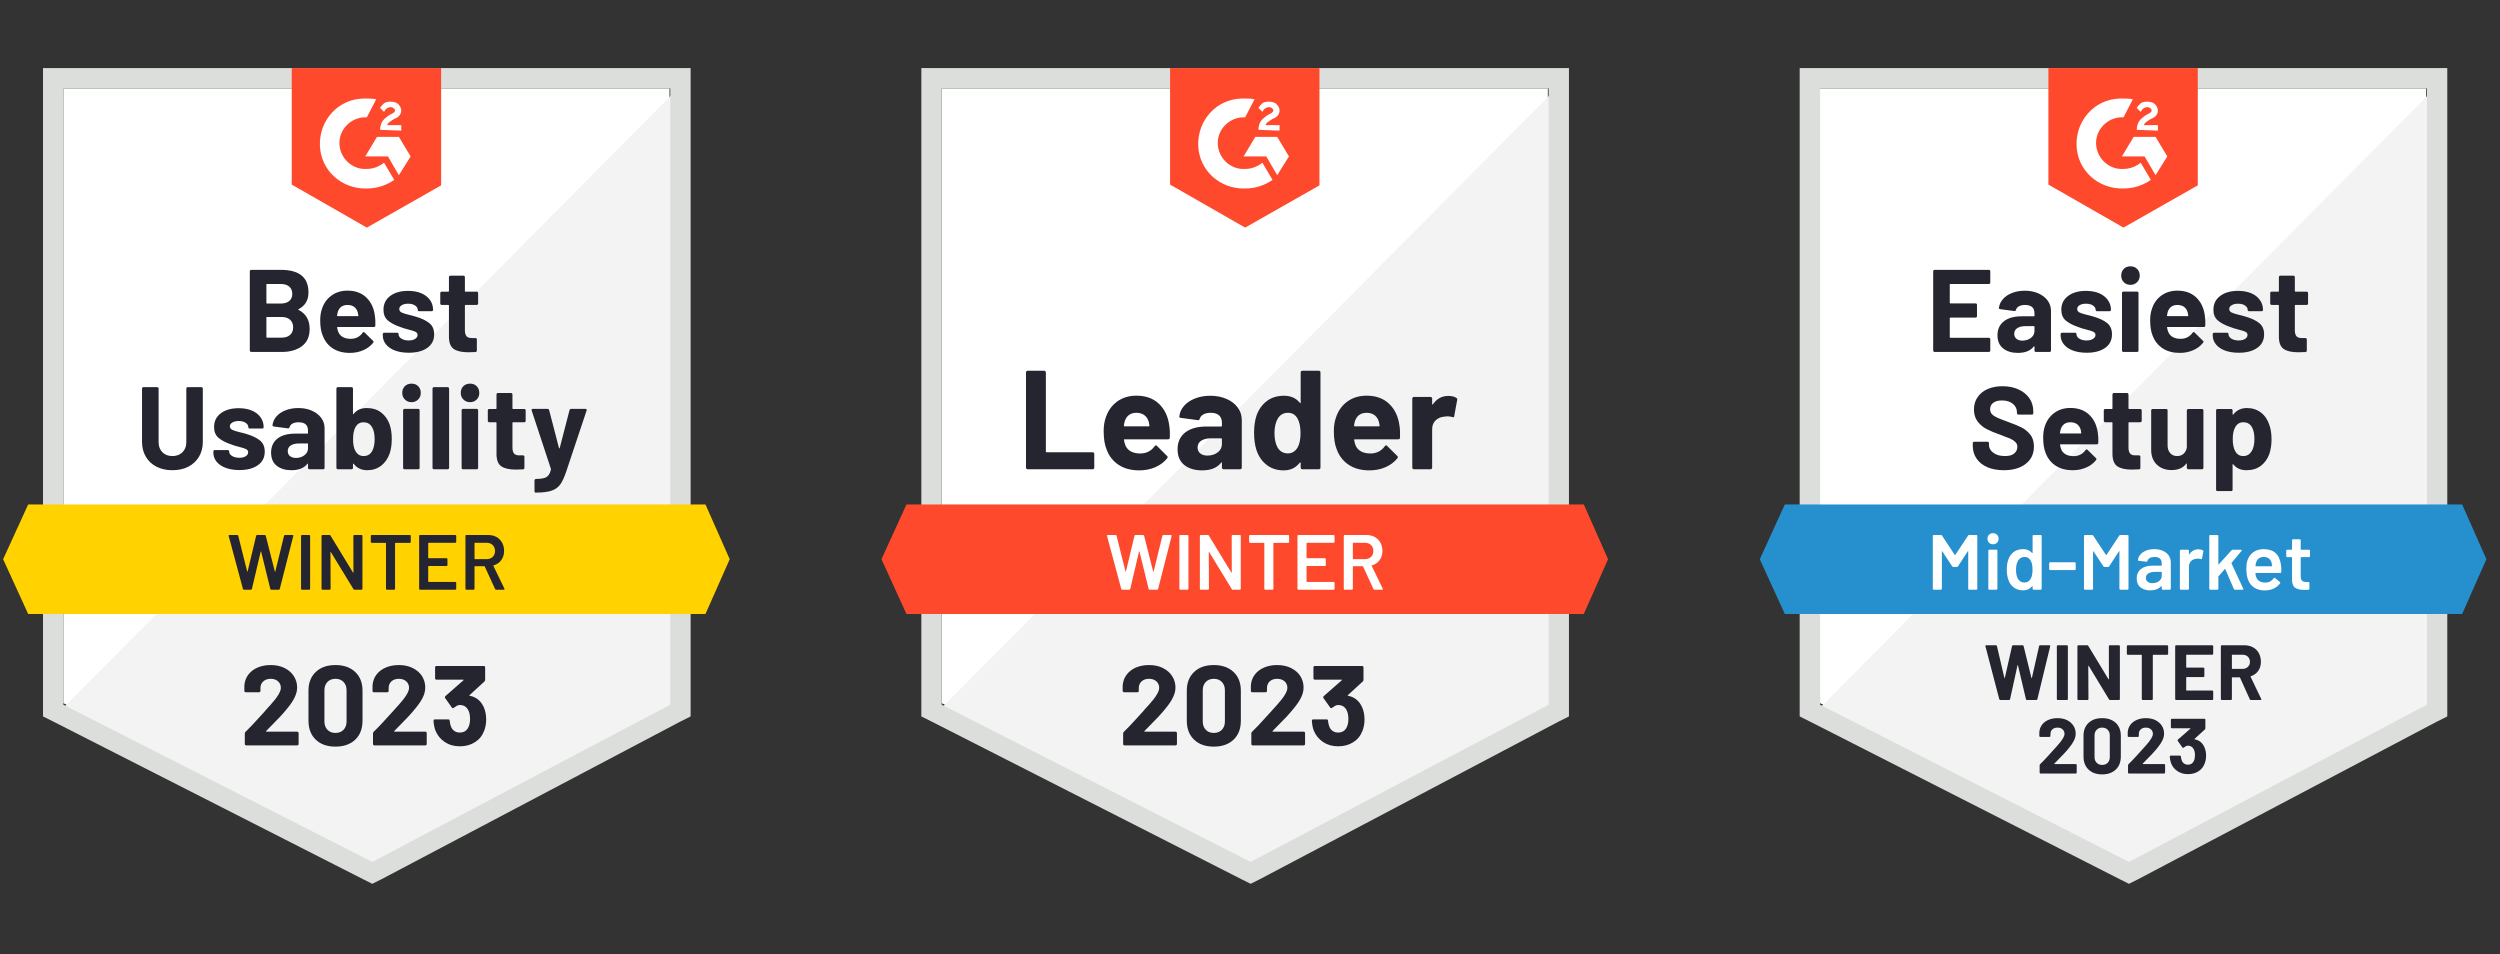 <svg width="262" height="100" viewBox="0 0 262 100" fill="none" xmlns="http://www.w3.org/2000/svg">
<rect x="0" y="0" width="262" height="100" fill="#333333" stroke="none"/>
<path d="M6.639 73.689L39.016 90.164L70.164 73.689V9.262H6.639V73.689Z" fill="white"/>
<path d="M70.82 9.508L5.984 74.836L39.59 91.475L70.82 75.492V9.508Z" fill="#F2F3F2"/>
<path d="M4.508 30.738V75.082L5.656 75.656L38.033 92.131L39.016 92.623L40 92.131L71.23 75.656L72.377 75.082V7.131H4.508V30.738ZM6.639 73.852V9.262H70.246V73.852L39.016 90.328L6.639 73.852Z" fill="#DCDEDC"/>
<path d="M38.443 10.328C38.77 10.328 39.098 10.328 39.426 10.41L38.443 12.295C36.967 12.213 35.656 13.361 35.574 14.836C35.492 16.311 36.639 17.623 38.115 17.705H38.443C39.098 17.705 39.754 17.459 40.246 17.049L41.312 18.852C40.492 19.426 39.508 19.754 38.443 19.754C35.82 19.836 33.607 17.869 33.525 15.246C33.443 12.623 35.41 10.41 38.033 10.328H38.443ZM41.803 14.344L43.033 16.393L41.803 18.361L40.656 16.393H38.279L39.508 14.344H41.803ZM39.836 13.607C39.836 13.279 39.918 12.951 40.082 12.705C40.246 12.459 40.574 12.213 40.82 12.049L40.984 11.967C41.312 11.803 41.394 11.721 41.394 11.557C41.394 11.393 41.148 11.229 40.984 11.229C40.656 11.229 40.41 11.393 40.246 11.721L39.836 11.312C39.918 11.148 40.082 10.984 40.246 10.82C40.492 10.656 40.738 10.656 40.984 10.656C41.23 10.656 41.557 10.738 41.721 10.902C41.885 11.066 42.049 11.312 42.049 11.557C42.049 11.967 41.803 12.295 41.312 12.459L41.066 12.623C40.82 12.787 40.656 12.869 40.574 13.115H42.049V13.688L39.836 13.607ZM38.443 23.852L46.23 19.426V7.131H30.574V19.344L38.443 23.852Z" fill="#FF492C"/>
<path d="M73.934 52.869H2.951L0.328 58.606L2.951 64.344H73.934L76.475 58.606L73.934 52.869Z" fill="#FFD200"/>
<path d="M18.066 49.279C17.437 49.279 16.883 49.156 16.402 48.91C15.921 48.664 15.549 48.317 15.287 47.869C15.019 47.421 14.885 46.907 14.885 46.328V40.721C14.885 40.683 14.899 40.648 14.926 40.615C14.954 40.587 14.989 40.574 15.033 40.574H16.467C16.511 40.574 16.547 40.587 16.574 40.615C16.607 40.648 16.623 40.683 16.623 40.721V46.344C16.623 46.776 16.754 47.126 17.016 47.393C17.284 47.661 17.634 47.795 18.066 47.795C18.503 47.795 18.855 47.661 19.123 47.393C19.391 47.126 19.525 46.776 19.525 46.344V40.721C19.525 40.683 19.538 40.648 19.566 40.615C19.593 40.587 19.626 40.574 19.664 40.574H21.107C21.145 40.574 21.18 40.587 21.213 40.615C21.24 40.648 21.254 40.683 21.254 40.721V46.328C21.254 46.907 21.12 47.421 20.852 47.869C20.585 48.317 20.213 48.664 19.738 48.91C19.257 49.156 18.7 49.279 18.066 49.279ZM25.09 49.262C24.544 49.262 24.066 49.186 23.656 49.033C23.246 48.88 22.926 48.664 22.697 48.385C22.473 48.107 22.361 47.79 22.361 47.434V47.312C22.361 47.273 22.374 47.238 22.402 47.205C22.434 47.178 22.47 47.164 22.508 47.164H23.869C23.913 47.164 23.948 47.178 23.975 47.205C24.003 47.238 24.016 47.273 24.016 47.312V47.32C24.016 47.505 24.117 47.661 24.32 47.787C24.522 47.913 24.776 47.975 25.082 47.975C25.361 47.975 25.585 47.921 25.754 47.812C25.924 47.697 26.008 47.56 26.008 47.402C26.008 47.254 25.934 47.142 25.787 47.066C25.645 46.995 25.404 46.918 25.066 46.836C24.678 46.738 24.374 46.642 24.156 46.549C23.631 46.369 23.213 46.148 22.902 45.885C22.59 45.623 22.434 45.246 22.434 44.754C22.434 44.148 22.669 43.667 23.139 43.312C23.615 42.956 24.24 42.779 25.016 42.779C25.541 42.779 26 42.861 26.393 43.025C26.787 43.194 27.093 43.432 27.311 43.738C27.525 44.038 27.631 44.383 27.631 44.77C27.631 44.809 27.617 44.842 27.59 44.869C27.563 44.896 27.527 44.91 27.484 44.91H26.172C26.134 44.91 26.098 44.896 26.066 44.869C26.038 44.842 26.025 44.809 26.025 44.77C26.025 44.59 25.932 44.437 25.746 44.312C25.566 44.186 25.322 44.123 25.016 44.123C24.749 44.123 24.527 44.175 24.352 44.279C24.178 44.377 24.09 44.511 24.09 44.68C24.09 44.844 24.175 44.967 24.344 45.049C24.514 45.131 24.795 45.219 25.189 45.312C25.276 45.333 25.38 45.358 25.5 45.385C25.615 45.413 25.735 45.448 25.861 45.492C26.445 45.667 26.904 45.888 27.238 46.156C27.576 46.429 27.746 46.822 27.746 47.336C27.746 47.943 27.506 48.415 27.025 48.754C26.549 49.093 25.904 49.262 25.09 49.262ZM31.262 42.762C31.798 42.762 32.273 42.855 32.688 43.041C33.104 43.227 33.429 43.478 33.664 43.795C33.899 44.117 34.016 44.475 34.016 44.869V49.033C34.016 49.077 34.003 49.112 33.975 49.139C33.943 49.167 33.907 49.18 33.869 49.18H32.426C32.388 49.18 32.355 49.167 32.328 49.139C32.295 49.112 32.279 49.077 32.279 49.033V48.631C32.279 48.604 32.273 48.587 32.262 48.582C32.24 48.571 32.224 48.579 32.213 48.607C31.863 49.055 31.309 49.279 30.549 49.279C29.91 49.279 29.393 49.123 29 48.812C28.607 48.5 28.41 48.041 28.41 47.434C28.41 46.806 28.631 46.317 29.074 45.967C29.516 45.617 30.148 45.443 30.967 45.443H32.221C32.26 45.443 32.279 45.423 32.279 45.385V45.115C32.279 44.842 32.2 44.628 32.041 44.475C31.872 44.328 31.623 44.254 31.295 44.254C31.044 44.254 30.833 44.298 30.664 44.385C30.5 44.478 30.393 44.607 30.344 44.77C30.317 44.858 30.262 44.899 30.18 44.893L28.689 44.697C28.59 44.68 28.547 44.642 28.557 44.582C28.59 44.238 28.727 43.926 28.967 43.648C29.208 43.369 29.527 43.153 29.926 43C30.325 42.842 30.77 42.762 31.262 42.762ZM31.016 47.992C31.366 47.992 31.664 47.896 31.91 47.705C32.156 47.514 32.279 47.27 32.279 46.975V46.533C32.279 46.495 32.26 46.475 32.221 46.475H31.336C30.965 46.475 30.675 46.546 30.467 46.688C30.26 46.825 30.156 47.022 30.156 47.279C30.156 47.497 30.232 47.669 30.385 47.795C30.544 47.926 30.754 47.992 31.016 47.992ZM40.828 44.467C40.981 44.899 41.057 45.41 41.057 46C41.057 46.563 40.989 47.057 40.852 47.484C40.661 48.041 40.361 48.481 39.951 48.803C39.535 49.12 39.047 49.279 38.484 49.279C37.883 49.279 37.41 49.055 37.066 48.607C37.049 48.59 37.033 48.582 37.016 48.582C37 48.587 36.992 48.604 36.992 48.631V49.033C36.992 49.077 36.978 49.112 36.951 49.139C36.918 49.167 36.883 49.18 36.844 49.18H35.402C35.363 49.18 35.331 49.167 35.303 49.139C35.27 49.112 35.254 49.077 35.254 49.033V40.721C35.254 40.683 35.27 40.648 35.303 40.615C35.331 40.587 35.363 40.574 35.402 40.574H36.844C36.883 40.574 36.918 40.587 36.951 40.615C36.978 40.648 36.992 40.683 36.992 40.721V43.352C36.992 43.38 37 43.396 37.016 43.402C37.033 43.407 37.049 43.399 37.066 43.377C37.383 42.967 37.836 42.762 38.426 42.762C39.027 42.762 39.53 42.915 39.934 43.221C40.339 43.527 40.637 43.943 40.828 44.467ZM39.008 47.262C39.178 46.951 39.262 46.541 39.262 46.033C39.262 45.465 39.164 45.03 38.967 44.73C38.77 44.413 38.481 44.254 38.098 44.254C37.738 44.254 37.462 44.413 37.27 44.73C37.09 45.041 37 45.473 37 46.025C37 46.571 37.082 46.984 37.246 47.262C37.443 47.617 37.73 47.795 38.107 47.795C38.511 47.795 38.812 47.617 39.008 47.262ZM43.131 42.148C42.847 42.148 42.615 42.055 42.434 41.869C42.249 41.688 42.156 41.459 42.156 41.18C42.156 40.891 42.246 40.656 42.426 40.475C42.607 40.295 42.842 40.205 43.131 40.205C43.415 40.205 43.648 40.295 43.828 40.475C44.008 40.656 44.098 40.891 44.098 41.18C44.098 41.459 44.005 41.688 43.82 41.869C43.634 42.055 43.404 42.148 43.131 42.148ZM42.394 49.18C42.35 49.18 42.314 49.167 42.287 49.139C42.26 49.112 42.246 49.077 42.246 49.033V43C42.246 42.956 42.26 42.921 42.287 42.893C42.314 42.866 42.35 42.852 42.394 42.852H43.828C43.872 42.852 43.907 42.866 43.934 42.893C43.962 42.921 43.975 42.956 43.975 43V49.033C43.975 49.077 43.962 49.112 43.934 49.139C43.907 49.167 43.872 49.18 43.828 49.18H42.394ZM45.475 49.18C45.437 49.18 45.402 49.167 45.369 49.139C45.342 49.112 45.328 49.077 45.328 49.033V40.721C45.328 40.683 45.342 40.648 45.369 40.615C45.402 40.587 45.437 40.574 45.475 40.574H46.918C46.956 40.574 46.989 40.587 47.016 40.615C47.049 40.648 47.066 40.683 47.066 40.721V49.033C47.066 49.077 47.049 49.112 47.016 49.139C46.989 49.167 46.956 49.18 46.918 49.18H45.475ZM49.262 42.148C48.984 42.148 48.751 42.055 48.566 41.869C48.38 41.688 48.287 41.459 48.287 41.18C48.287 40.891 48.377 40.656 48.557 40.475C48.743 40.295 48.978 40.205 49.262 40.205C49.547 40.205 49.779 40.295 49.959 40.475C50.139 40.656 50.23 40.891 50.23 41.18C50.23 41.459 50.139 41.688 49.959 41.869C49.773 42.055 49.541 42.148 49.262 42.148ZM48.525 49.18C48.481 49.18 48.445 49.167 48.418 49.139C48.391 49.112 48.377 49.077 48.377 49.033V43C48.377 42.956 48.391 42.921 48.418 42.893C48.445 42.866 48.481 42.852 48.525 42.852H49.959C50.003 42.852 50.038 42.866 50.066 42.893C50.093 42.921 50.107 42.956 50.107 43V49.033C50.107 49.077 50.093 49.112 50.066 49.139C50.038 49.167 50.003 49.18 49.959 49.18H48.525ZM55.09 44.107C55.09 44.145 55.077 44.178 55.049 44.205C55.022 44.238 54.986 44.254 54.943 44.254H53.762C53.724 44.254 53.705 44.273 53.705 44.312V46.918C53.705 47.186 53.76 47.388 53.869 47.525C53.978 47.656 54.156 47.721 54.402 47.721H54.812C54.85 47.721 54.883 47.735 54.91 47.762C54.943 47.79 54.959 47.825 54.959 47.869V49.033C54.959 49.126 54.91 49.178 54.812 49.188C54.462 49.205 54.216 49.213 54.074 49.213C53.391 49.213 52.883 49.101 52.549 48.877C52.21 48.653 52.038 48.23 52.033 47.607V44.312C52.033 44.273 52.011 44.254 51.967 44.254H51.27C51.227 44.254 51.191 44.238 51.164 44.205C51.137 44.178 51.123 44.145 51.123 44.107V43.008C51.123 42.97 51.137 42.934 51.164 42.902C51.191 42.874 51.227 42.861 51.27 42.861H51.967C52.011 42.861 52.033 42.839 52.033 42.795V41.336C52.033 41.298 52.047 41.262 52.074 41.23C52.101 41.202 52.137 41.188 52.18 41.188H53.557C53.596 41.188 53.628 41.202 53.656 41.23C53.688 41.262 53.705 41.298 53.705 41.336V42.795C53.705 42.839 53.724 42.861 53.762 42.861H54.943C54.986 42.861 55.022 42.874 55.049 42.902C55.077 42.934 55.09 42.97 55.09 43.008V44.107ZM56.098 51.623C56.077 51.623 56.057 51.609 56.041 51.582C56.025 51.555 56.016 51.519 56.016 51.475V50.352C56.016 50.309 56.03 50.273 56.057 50.246C56.085 50.213 56.12 50.197 56.164 50.197C56.508 50.191 56.779 50.164 56.975 50.115C57.178 50.066 57.339 49.97 57.459 49.828C57.579 49.691 57.672 49.486 57.738 49.213C57.743 49.197 57.743 49.175 57.738 49.148L55.721 43.025C55.71 43.008 55.705 42.986 55.705 42.959C55.705 42.888 55.751 42.852 55.844 42.852H57.377C57.47 42.852 57.527 42.893 57.549 42.975L58.582 46.959C58.593 46.981 58.607 46.992 58.623 46.992C58.639 46.992 58.65 46.981 58.656 46.959L59.688 42.975C59.716 42.893 59.773 42.852 59.861 42.852H61.361C61.41 42.852 61.445 42.866 61.467 42.893C61.489 42.921 61.492 42.965 61.475 43.025L59.344 49.41C59.142 50.011 58.934 50.462 58.721 50.762C58.508 51.063 58.208 51.281 57.82 51.418C57.437 51.555 56.894 51.623 56.188 51.623H56.098ZM31.287 32.402C31.238 32.423 31.238 32.448 31.287 32.475C32.063 32.874 32.451 33.541 32.451 34.475C32.451 35.273 32.18 35.874 31.639 36.279C31.098 36.683 30.391 36.885 29.516 36.885H26.328C26.29 36.885 26.257 36.872 26.23 36.844C26.197 36.817 26.18 36.781 26.18 36.738V28.426C26.18 28.388 26.197 28.352 26.23 28.32C26.257 28.292 26.29 28.279 26.328 28.279H29.418C31.358 28.279 32.328 29.066 32.328 30.639C32.328 31.459 31.981 32.046 31.287 32.402ZM27.975 29.762C27.937 29.762 27.918 29.784 27.918 29.828V31.746C27.918 31.79 27.937 31.811 27.975 31.811H29.418C29.801 31.811 30.101 31.721 30.32 31.541C30.527 31.361 30.631 31.115 30.631 30.803C30.631 30.481 30.527 30.227 30.32 30.041C30.101 29.855 29.801 29.762 29.418 29.762H27.975ZM29.516 35.385C29.893 35.385 30.189 35.29 30.402 35.098C30.615 34.907 30.721 34.642 30.721 34.303C30.721 33.97 30.615 33.705 30.402 33.508C30.189 33.317 29.888 33.221 29.5 33.221H27.975C27.937 33.221 27.918 33.243 27.918 33.287V35.32C27.918 35.363 27.937 35.385 27.975 35.385H29.516ZM39.287 33.074C39.336 33.385 39.352 33.732 39.336 34.115C39.331 34.219 39.279 34.27 39.18 34.27H35.377C35.328 34.27 35.312 34.29 35.328 34.328C35.355 34.492 35.402 34.656 35.467 34.82C35.68 35.279 36.115 35.508 36.77 35.508C37.295 35.503 37.708 35.29 38.008 34.869C38.041 34.82 38.079 34.795 38.123 34.795C38.145 34.795 38.172 34.812 38.205 34.844L39.09 35.713C39.134 35.757 39.156 35.795 39.156 35.828C39.156 35.844 39.139 35.877 39.107 35.926C38.833 36.265 38.484 36.525 38.057 36.705C37.637 36.891 37.169 36.984 36.656 36.984C35.951 36.984 35.355 36.825 34.869 36.508C34.383 36.186 34.033 35.738 33.82 35.164C33.645 34.754 33.557 34.219 33.557 33.557C33.557 33.104 33.62 32.705 33.746 32.361C33.932 31.781 34.262 31.32 34.738 30.975C35.208 30.631 35.765 30.459 36.41 30.459C37.23 30.459 37.888 30.697 38.385 31.172C38.883 31.648 39.183 32.281 39.287 33.074ZM36.426 31.959C35.907 31.959 35.566 32.2 35.402 32.68C35.369 32.79 35.342 32.921 35.32 33.074C35.32 33.112 35.339 33.131 35.377 33.131H37.508C37.557 33.131 37.574 33.112 37.557 33.074C37.514 32.839 37.492 32.724 37.492 32.73C37.421 32.484 37.292 32.292 37.107 32.156C36.921 32.025 36.694 31.959 36.426 31.959ZM42.844 36.967C42.292 36.967 41.812 36.891 41.402 36.738C40.992 36.585 40.675 36.369 40.451 36.09C40.227 35.812 40.115 35.495 40.115 35.139V35.016C40.115 34.978 40.128 34.943 40.156 34.91C40.183 34.883 40.219 34.869 40.262 34.869H41.623C41.667 34.869 41.702 34.883 41.73 34.91C41.757 34.943 41.77 34.978 41.77 35.016V35.025C41.77 35.21 41.872 35.366 42.074 35.492C42.276 35.617 42.527 35.68 42.828 35.68C43.107 35.68 43.333 35.626 43.508 35.516C43.678 35.402 43.762 35.265 43.762 35.107C43.762 34.959 43.688 34.847 43.541 34.77C43.393 34.699 43.153 34.623 42.82 34.541C42.432 34.443 42.128 34.347 41.91 34.254C41.385 34.074 40.967 33.852 40.656 33.59C40.344 33.328 40.188 32.951 40.188 32.459C40.188 31.852 40.423 31.372 40.893 31.016C41.363 30.661 41.989 30.484 42.77 30.484C43.295 30.484 43.754 30.566 44.148 30.73C44.541 30.899 44.847 31.137 45.066 31.443C45.279 31.743 45.385 32.087 45.385 32.475C45.385 32.514 45.372 32.546 45.344 32.574C45.317 32.601 45.281 32.615 45.238 32.615H43.926C43.883 32.615 43.847 32.601 43.82 32.574C43.792 32.546 43.779 32.514 43.779 32.475C43.779 32.295 43.686 32.142 43.5 32.016C43.314 31.891 43.071 31.828 42.77 31.828C42.497 31.828 42.276 31.88 42.107 31.984C41.932 32.082 41.844 32.216 41.844 32.385C41.844 32.549 41.929 32.672 42.098 32.754C42.268 32.836 42.549 32.923 42.943 33.016C43.03 33.038 43.131 33.063 43.246 33.09C43.361 33.117 43.484 33.153 43.615 33.197C44.2 33.372 44.658 33.593 44.992 33.861C45.331 34.134 45.5 34.527 45.5 35.041C45.5 35.648 45.26 36.12 44.779 36.459C44.298 36.798 43.653 36.967 42.844 36.967ZM50.107 31.811C50.107 31.85 50.093 31.883 50.066 31.91C50.038 31.943 50.003 31.959 49.959 31.959H48.779C48.74 31.959 48.721 31.978 48.721 32.016V34.623C48.721 34.891 48.776 35.093 48.885 35.23C48.995 35.361 49.175 35.426 49.426 35.426H49.828C49.866 35.426 49.902 35.44 49.934 35.467C49.962 35.495 49.975 35.53 49.975 35.574V36.738C49.975 36.831 49.926 36.883 49.828 36.893C49.484 36.91 49.238 36.918 49.09 36.918C48.407 36.918 47.899 36.806 47.566 36.582C47.227 36.358 47.055 35.934 47.049 35.312V32.016C47.049 31.978 47.027 31.959 46.984 31.959H46.287C46.243 31.959 46.208 31.943 46.18 31.91C46.153 31.883 46.139 31.85 46.139 31.811V30.713C46.139 30.675 46.153 30.639 46.18 30.607C46.208 30.579 46.243 30.566 46.287 30.566H46.984C47.027 30.566 47.049 30.544 47.049 30.5V29.041C47.049 29.003 47.063 28.967 47.09 28.934C47.117 28.907 47.153 28.893 47.197 28.893H48.574C48.612 28.893 48.648 28.907 48.68 28.934C48.708 28.967 48.721 29.003 48.721 29.041V30.5C48.721 30.544 48.74 30.566 48.779 30.566H49.959C50.003 30.566 50.038 30.579 50.066 30.607C50.093 30.639 50.107 30.675 50.107 30.713V31.811Z" fill="#252530"/>
<path d="M25.574 61.803C25.514 61.803 25.475 61.776 25.459 61.721L23.967 56.172L23.959 56.139C23.959 56.09 23.989 56.066 24.049 56.066H24.852C24.913 56.066 24.951 56.093 24.967 56.148L25.902 59.885C25.907 59.902 25.915 59.91 25.926 59.91C25.937 59.91 25.945 59.902 25.951 59.885L26.844 56.148C26.861 56.093 26.896 56.066 26.951 56.066H27.738C27.798 56.066 27.836 56.093 27.852 56.148L28.803 59.893C28.809 59.91 28.817 59.918 28.828 59.918C28.839 59.918 28.847 59.91 28.852 59.893L29.77 56.148C29.787 56.093 29.825 56.066 29.885 56.066H30.648C30.724 56.066 30.754 56.101 30.738 56.172L29.32 61.721C29.303 61.776 29.265 61.803 29.205 61.803H28.443C28.383 61.803 28.344 61.776 28.328 61.721L27.369 57.812C27.363 57.795 27.355 57.784 27.344 57.779C27.333 57.779 27.325 57.79 27.32 57.812L26.402 61.721C26.385 61.776 26.35 61.803 26.295 61.803H25.574ZM31.648 61.803C31.62 61.803 31.596 61.792 31.574 61.77C31.557 61.754 31.549 61.732 31.549 61.705V56.164C31.549 56.137 31.557 56.115 31.574 56.098C31.596 56.077 31.62 56.066 31.648 56.066H32.402C32.429 56.066 32.451 56.077 32.467 56.098C32.489 56.115 32.5 56.137 32.5 56.164V61.705C32.5 61.732 32.489 61.754 32.467 61.77C32.451 61.792 32.429 61.803 32.402 61.803H31.648ZM37.033 56.164C37.033 56.137 37.041 56.115 37.057 56.098C37.079 56.077 37.104 56.066 37.131 56.066H37.885C37.913 56.066 37.934 56.077 37.951 56.098C37.973 56.115 37.984 56.137 37.984 56.164V61.705C37.984 61.732 37.973 61.754 37.951 61.77C37.934 61.792 37.913 61.803 37.885 61.803H37.156C37.101 61.803 37.063 61.781 37.041 61.738L34.68 57.869C34.669 57.852 34.658 57.844 34.648 57.844C34.637 57.85 34.631 57.863 34.631 57.885L34.648 61.705C34.648 61.732 34.637 61.754 34.615 61.77C34.598 61.792 34.577 61.803 34.549 61.803H33.795C33.768 61.803 33.743 61.792 33.721 61.77C33.705 61.754 33.697 61.732 33.697 61.705V56.164C33.697 56.137 33.705 56.115 33.721 56.098C33.743 56.077 33.768 56.066 33.795 56.066H34.525C34.579 56.066 34.617 56.087 34.639 56.131L36.992 60C37.003 60.016 37.014 60.022 37.025 60.016C37.035 60.016 37.041 60.005 37.041 59.984L37.033 56.164ZM42.951 56.066C42.978 56.066 43 56.077 43.016 56.098C43.038 56.115 43.049 56.137 43.049 56.164V56.795C43.049 56.822 43.038 56.844 43.016 56.861C43 56.883 42.978 56.893 42.951 56.893H41.443C41.415 56.893 41.402 56.907 41.402 56.934V61.705C41.402 61.732 41.394 61.754 41.377 61.77C41.355 61.792 41.331 61.803 41.303 61.803H40.549C40.522 61.803 40.5 61.792 40.484 61.77C40.462 61.754 40.451 61.732 40.451 61.705V56.934C40.451 56.907 40.437 56.893 40.41 56.893H38.959C38.932 56.893 38.907 56.883 38.885 56.861C38.869 56.844 38.861 56.822 38.861 56.795V56.164C38.861 56.137 38.869 56.115 38.885 56.098C38.907 56.077 38.932 56.066 38.959 56.066H42.951ZM47.812 56.787C47.812 56.814 47.801 56.836 47.779 56.852C47.762 56.874 47.74 56.885 47.713 56.885H44.918C44.891 56.885 44.877 56.899 44.877 56.926V58.459C44.877 58.486 44.891 58.5 44.918 58.5H46.795C46.822 58.5 46.847 58.508 46.869 58.525C46.885 58.546 46.894 58.571 46.894 58.598V59.221C46.894 59.249 46.885 59.273 46.869 59.295C46.847 59.311 46.822 59.32 46.795 59.32H44.918C44.891 59.32 44.877 59.333 44.877 59.361V60.943C44.877 60.97 44.891 60.984 44.918 60.984H47.713C47.74 60.984 47.762 60.995 47.779 61.016C47.801 61.033 47.812 61.055 47.812 61.082V61.705C47.812 61.732 47.801 61.754 47.779 61.77C47.762 61.792 47.74 61.803 47.713 61.803H44.025C43.997 61.803 43.973 61.792 43.951 61.77C43.934 61.754 43.926 61.732 43.926 61.705V56.164C43.926 56.137 43.934 56.115 43.951 56.098C43.973 56.077 43.997 56.066 44.025 56.066H47.713C47.74 56.066 47.762 56.077 47.779 56.098C47.801 56.115 47.812 56.137 47.812 56.164V56.787ZM52 61.803C51.945 61.803 51.907 61.779 51.885 61.73L50.803 59.369C50.792 59.347 50.776 59.336 50.754 59.336H49.77C49.743 59.336 49.73 59.35 49.73 59.377V61.705C49.73 61.732 49.719 61.754 49.697 61.77C49.68 61.792 49.658 61.803 49.631 61.803H48.877C48.85 61.803 48.825 61.792 48.803 61.77C48.787 61.754 48.779 61.732 48.779 61.705V56.164C48.779 56.137 48.787 56.115 48.803 56.098C48.825 56.077 48.85 56.066 48.877 56.066H51.131C51.465 56.066 51.76 56.134 52.016 56.27C52.273 56.413 52.473 56.609 52.615 56.861C52.757 57.117 52.828 57.41 52.828 57.738C52.828 58.115 52.73 58.434 52.533 58.697C52.342 58.965 52.074 59.15 51.73 59.254C51.719 59.254 51.71 59.26 51.705 59.27C51.7 59.281 51.7 59.292 51.705 59.303L52.861 61.688C52.872 61.71 52.877 61.727 52.877 61.738C52.877 61.781 52.847 61.803 52.787 61.803H52ZM49.77 56.885C49.743 56.885 49.73 56.899 49.73 56.926V58.557C49.73 58.585 49.743 58.598 49.77 58.598H51C51.262 58.598 51.475 58.519 51.639 58.361C51.798 58.208 51.877 58.003 51.877 57.746C51.877 57.489 51.798 57.281 51.639 57.123C51.475 56.965 51.262 56.885 51 56.885H49.77Z" fill="#242530"/>
<path d="M27.893 76.607C27.877 76.623 27.872 76.639 27.877 76.656C27.888 76.672 27.904 76.68 27.926 76.68H31.148C31.186 76.68 31.219 76.694 31.246 76.721C31.279 76.749 31.295 76.781 31.295 76.82V77.975C31.295 78.014 31.279 78.046 31.246 78.074C31.219 78.101 31.186 78.115 31.148 78.115H25.803C25.76 78.115 25.724 78.101 25.697 78.074C25.669 78.046 25.656 78.014 25.656 77.975V76.877C25.656 76.806 25.68 76.746 25.73 76.697C26.117 76.32 26.514 75.907 26.918 75.459C27.322 75.011 27.576 74.732 27.68 74.623C27.899 74.361 28.123 74.109 28.352 73.869C29.074 73.071 29.434 72.478 29.434 72.09C29.434 71.811 29.336 71.582 29.139 71.402C28.943 71.227 28.686 71.139 28.369 71.139C28.052 71.139 27.795 71.227 27.598 71.402C27.396 71.582 27.295 71.82 27.295 72.115V72.41C27.295 72.448 27.281 72.481 27.254 72.508C27.227 72.535 27.194 72.549 27.156 72.549H25.754C25.716 72.549 25.683 72.535 25.656 72.508C25.623 72.481 25.607 72.448 25.607 72.41V71.853C25.634 71.426 25.77 71.046 26.016 70.713C26.262 70.385 26.587 70.134 26.992 69.959C27.402 69.784 27.861 69.697 28.369 69.697C28.932 69.697 29.421 69.803 29.836 70.016C30.251 70.224 30.571 70.505 30.795 70.861C31.025 71.221 31.139 71.618 31.139 72.049C31.139 72.382 31.055 72.724 30.885 73.074C30.721 73.424 30.473 73.8 30.139 74.205C29.893 74.511 29.628 74.817 29.344 75.123C29.06 75.424 28.637 75.858 28.074 76.426L27.893 76.607ZM35.156 78.246C34.281 78.246 33.593 78.003 33.09 77.516C32.582 77.03 32.328 76.366 32.328 75.525V72.385C32.328 71.56 32.582 70.907 33.09 70.426C33.593 69.94 34.281 69.697 35.156 69.697C36.025 69.697 36.716 69.94 37.23 70.426C37.738 70.907 37.992 71.56 37.992 72.385V75.525C37.992 76.366 37.738 77.03 37.23 77.516C36.716 78.003 36.025 78.246 35.156 78.246ZM35.156 76.811C35.511 76.811 35.792 76.702 36 76.484C36.213 76.265 36.32 75.973 36.32 75.607V72.336C36.32 71.975 36.213 71.686 36 71.467C35.792 71.249 35.511 71.139 35.156 71.139C34.806 71.139 34.527 71.249 34.32 71.467C34.107 71.686 34 71.975 34 72.336V75.607C34 75.973 34.107 76.265 34.32 76.484C34.527 76.702 34.806 76.811 35.156 76.811ZM41.32 76.607C41.303 76.623 41.301 76.639 41.312 76.656C41.317 76.672 41.333 76.68 41.361 76.68H44.582C44.62 76.68 44.653 76.694 44.68 76.721C44.708 76.749 44.721 76.781 44.721 76.82V77.975C44.721 78.014 44.708 78.046 44.68 78.074C44.653 78.101 44.62 78.115 44.582 78.115H39.23C39.191 78.115 39.158 78.101 39.131 78.074C39.104 78.046 39.09 78.014 39.09 77.975V76.877C39.09 76.806 39.112 76.746 39.156 76.697C39.549 76.32 39.945 75.907 40.344 75.459C40.749 75.011 41.003 74.732 41.107 74.623C41.331 74.361 41.557 74.109 41.787 73.869C42.508 73.071 42.869 72.478 42.869 72.09C42.869 71.811 42.77 71.582 42.574 71.402C42.372 71.227 42.112 71.139 41.795 71.139C41.478 71.139 41.221 71.227 41.025 71.402C40.828 71.582 40.73 71.82 40.73 72.115V72.41C40.73 72.448 40.716 72.481 40.688 72.508C40.661 72.535 40.626 72.549 40.582 72.549H39.18C39.142 72.549 39.109 72.535 39.082 72.508C39.055 72.481 39.041 72.448 39.041 72.41V71.853C39.063 71.426 39.197 71.046 39.443 70.713C39.688 70.385 40.016 70.134 40.426 69.959C40.836 69.784 41.292 69.697 41.795 69.697C42.358 69.697 42.847 69.803 43.262 70.016C43.683 70.224 44.005 70.505 44.23 70.861C44.454 71.221 44.566 71.618 44.566 72.049C44.566 72.382 44.484 72.724 44.32 73.074C44.15 73.424 43.899 73.8 43.566 74.205C43.32 74.511 43.055 74.817 42.77 75.123C42.486 75.424 42.063 75.858 41.5 76.426L41.32 76.607ZM50.713 74.147C50.872 74.508 50.951 74.926 50.951 75.402C50.951 75.833 50.88 76.23 50.738 76.59C50.547 77.098 50.227 77.495 49.779 77.779C49.331 78.068 48.801 78.213 48.188 78.213C47.587 78.213 47.06 78.063 46.607 77.762C46.153 77.456 45.825 77.046 45.623 76.533C45.514 76.227 45.451 75.893 45.434 75.533C45.434 75.44 45.481 75.393 45.574 75.393H46.984C47.077 75.393 47.123 75.44 47.123 75.533C47.156 75.795 47.2 75.989 47.254 76.115C47.325 76.322 47.443 76.484 47.607 76.598C47.765 76.713 47.956 76.77 48.18 76.77C48.623 76.77 48.929 76.576 49.098 76.189C49.208 75.954 49.262 75.678 49.262 75.361C49.262 74.984 49.202 74.678 49.082 74.443C48.902 74.071 48.598 73.885 48.172 73.885C48.085 73.885 47.992 73.91 47.894 73.959C47.801 74.014 47.686 74.087 47.549 74.18C47.516 74.202 47.486 74.213 47.459 74.213C47.41 74.213 47.374 74.191 47.352 74.147L46.648 73.156C46.631 73.134 46.623 73.107 46.623 73.074C46.623 73.025 46.639 72.986 46.672 72.959L48.557 71.303C48.574 71.287 48.582 71.27 48.582 71.254C48.577 71.238 48.563 71.23 48.541 71.23H45.746C45.708 71.23 45.672 71.216 45.639 71.189C45.612 71.161 45.598 71.128 45.598 71.09V69.934C45.598 69.896 45.612 69.863 45.639 69.836C45.672 69.809 45.708 69.795 45.746 69.795H50.697C50.74 69.795 50.776 69.809 50.803 69.836C50.831 69.863 50.844 69.896 50.844 69.934V71.246C50.844 71.306 50.817 71.366 50.762 71.426L49.205 72.853C49.188 72.869 49.183 72.882 49.188 72.893C49.188 72.91 49.205 72.918 49.238 72.918C49.926 73.055 50.418 73.465 50.713 74.147Z" fill="#252530"/>
<g clip-path="url(#clip0_4206_9285)">
<path d="M98.689 73.689L131.066 90.164L162.213 73.689V9.262H98.689V73.689Z" fill="white"/>
<path d="M162.869 9.508L98.033 74.836L131.639 91.475L162.869 75.492V9.508Z" fill="#F2F3F2"/>
<path d="M96.557 30.738V75.082L97.705 75.656L130.082 92.131L131.066 92.623L132.049 92.131L163.279 75.656L164.426 75.082V7.131H96.557V30.738ZM98.689 73.852V9.262H162.295V73.852L131.066 90.328L98.689 73.852Z" fill="#DCDEDC"/>
<path d="M130.492 10.328C130.82 10.328 131.148 10.328 131.475 10.41L130.492 12.295C129.016 12.213 127.705 13.361 127.623 14.836C127.541 16.311 128.689 17.623 130.164 17.705H130.492C131.148 17.705 131.803 17.459 132.295 17.049L133.361 18.852C132.541 19.426 131.557 19.754 130.492 19.754C127.869 19.836 125.656 17.869 125.574 15.246C125.492 12.623 127.459 10.41 130.082 10.328H130.492ZM133.852 14.344L135.082 16.393L133.852 18.361L132.705 16.393H130.328L131.557 14.344H133.852ZM131.885 13.607C131.885 13.279 131.967 12.951 132.131 12.705C132.295 12.459 132.623 12.213 132.869 12.049L133.033 11.967C133.361 11.803 133.443 11.721 133.443 11.557C133.443 11.393 133.197 11.229 133.033 11.229C132.705 11.229 132.459 11.393 132.295 11.721L131.885 11.312C131.967 11.148 132.131 10.984 132.295 10.82C132.541 10.656 132.787 10.656 133.033 10.656C133.279 10.656 133.607 10.738 133.771 10.902C133.934 11.066 134.098 11.312 134.098 11.557C134.098 11.967 133.852 12.295 133.361 12.459L133.115 12.623C132.869 12.787 132.705 12.869 132.623 13.115H134.098V13.688L131.885 13.607ZM130.492 23.852L138.279 19.426V7.131H122.623V19.344L130.492 23.852ZM165.984 52.869H95L92.377 58.606L95 64.344H165.984L168.525 58.606L165.984 52.869Z" fill="#FF492C"/>
<path d="M107.697 49.18C107.648 49.18 107.607 49.164 107.574 49.131C107.541 49.093 107.525 49.049 107.525 49V39.033C107.525 38.984 107.541 38.94 107.574 38.902C107.607 38.869 107.648 38.852 107.697 38.852H109.426C109.475 38.852 109.516 38.869 109.549 38.902C109.587 38.94 109.607 38.984 109.607 39.033V47.32C109.607 47.369 109.631 47.394 109.68 47.394H114.5C114.549 47.394 114.593 47.41 114.631 47.443C114.664 47.481 114.68 47.525 114.68 47.574V49C114.68 49.049 114.664 49.093 114.631 49.131C114.593 49.164 114.549 49.18 114.5 49.18H107.697ZM122.541 44.607C122.601 44.978 122.62 45.396 122.598 45.861C122.593 45.981 122.53 46.041 122.41 46.041H117.852C117.792 46.041 117.773 46.066 117.795 46.115C117.822 46.312 117.874 46.508 117.951 46.705C118.208 47.251 118.73 47.525 119.516 47.525C120.145 47.519 120.642 47.265 121.008 46.762C121.046 46.702 121.09 46.672 121.139 46.672C121.172 46.672 121.208 46.691 121.246 46.73L122.303 47.779C122.352 47.828 122.377 47.872 122.377 47.91C122.377 47.932 122.358 47.973 122.32 48.033C121.997 48.432 121.579 48.743 121.066 48.967C120.557 49.186 119.997 49.295 119.385 49.295C118.538 49.295 117.822 49.104 117.238 48.721C116.653 48.339 116.232 47.803 115.975 47.115C115.768 46.623 115.664 45.978 115.664 45.18C115.664 44.639 115.738 44.164 115.885 43.754C116.115 43.055 116.511 42.497 117.074 42.082C117.642 41.672 118.314 41.467 119.09 41.467C120.074 41.467 120.863 41.751 121.459 42.32C122.055 42.888 122.415 43.65 122.541 44.607ZM119.107 43.262C118.484 43.262 118.074 43.552 117.877 44.131C117.839 44.262 117.806 44.421 117.779 44.607C117.779 44.656 117.803 44.68 117.852 44.68H120.402C120.462 44.68 120.481 44.656 120.459 44.607C120.41 44.322 120.385 44.186 120.385 44.197C120.298 43.902 120.145 43.672 119.926 43.508C119.702 43.344 119.429 43.262 119.107 43.262ZM126.836 41.475C127.475 41.475 128.046 41.587 128.549 41.812C129.052 42.03 129.443 42.333 129.721 42.721C130 43.104 130.139 43.53 130.139 44V49C130.139 49.049 130.123 49.093 130.09 49.131C130.057 49.164 130.016 49.18 129.967 49.18H128.238C128.189 49.18 128.148 49.164 128.115 49.131C128.077 49.093 128.057 49.049 128.057 49V48.516C128.057 48.489 128.049 48.47 128.033 48.459C128.011 48.448 127.992 48.456 127.975 48.484C127.56 49.025 126.896 49.295 125.984 49.295C125.213 49.295 124.593 49.109 124.123 48.738C123.648 48.366 123.41 47.814 123.41 47.082C123.41 46.328 123.678 45.74 124.213 45.32C124.743 44.904 125.5 44.697 126.484 44.697H127.984C128.033 44.697 128.057 44.672 128.057 44.623V44.295C128.057 43.973 127.959 43.719 127.762 43.533C127.566 43.352 127.271 43.262 126.877 43.262C126.577 43.262 126.325 43.317 126.123 43.426C125.921 43.535 125.79 43.688 125.73 43.885C125.702 43.995 125.639 44.044 125.541 44.033L123.754 43.795C123.634 43.773 123.579 43.73 123.59 43.664C123.628 43.249 123.792 42.874 124.082 42.541C124.372 42.208 124.757 41.948 125.238 41.762C125.713 41.571 126.246 41.475 126.836 41.475ZM126.541 47.746C126.962 47.746 127.32 47.634 127.615 47.41C127.91 47.186 128.057 46.896 128.057 46.541V46.008C128.057 45.959 128.033 45.934 127.984 45.934H126.926C126.484 45.934 126.137 46.019 125.885 46.188C125.634 46.352 125.508 46.587 125.508 46.894C125.508 47.161 125.601 47.369 125.787 47.516C125.973 47.669 126.224 47.746 126.541 47.746ZM136.311 39.033C136.311 38.984 136.328 38.94 136.361 38.902C136.393 38.869 136.434 38.852 136.484 38.852H138.213C138.262 38.852 138.303 38.869 138.336 38.902C138.369 38.94 138.385 38.984 138.385 39.033V49C138.385 49.049 138.369 49.093 138.336 49.131C138.303 49.164 138.262 49.18 138.213 49.18H136.484C136.434 49.18 136.393 49.164 136.361 49.131C136.328 49.093 136.311 49.049 136.311 49V48.516C136.311 48.489 136.301 48.473 136.279 48.467C136.257 48.462 136.238 48.467 136.221 48.484C135.806 49.025 135.24 49.295 134.525 49.295C133.836 49.295 133.243 49.104 132.746 48.721C132.249 48.339 131.891 47.814 131.672 47.148C131.508 46.634 131.426 46.038 131.426 45.361C131.426 44.661 131.514 44.052 131.689 43.533C131.918 42.899 132.276 42.399 132.762 42.033C133.249 41.661 133.85 41.475 134.566 41.475C135.276 41.475 135.828 41.721 136.221 42.213C136.238 42.246 136.257 42.257 136.279 42.246C136.301 42.235 136.311 42.216 136.311 42.188V39.033ZM136 46.877C136.197 46.516 136.295 46.019 136.295 45.385C136.295 44.73 136.186 44.213 135.967 43.836C135.743 43.454 135.415 43.262 134.984 43.262C134.519 43.262 134.169 43.454 133.934 43.836C133.689 44.224 133.566 44.746 133.566 45.402C133.566 45.992 133.669 46.484 133.877 46.877C134.123 47.303 134.486 47.516 134.967 47.516C135.41 47.516 135.754 47.303 136 46.877ZM146.664 44.607C146.724 44.978 146.743 45.396 146.721 45.861C146.716 45.981 146.653 46.041 146.533 46.041H141.975C141.915 46.041 141.896 46.066 141.918 46.115C141.945 46.312 141.997 46.508 142.074 46.705C142.331 47.251 142.852 47.525 143.639 47.525C144.268 47.519 144.765 47.265 145.131 46.762C145.169 46.702 145.213 46.672 145.262 46.672C145.295 46.672 145.331 46.691 145.369 46.73L146.426 47.779C146.475 47.828 146.5 47.872 146.5 47.91C146.5 47.932 146.481 47.973 146.443 48.033C146.12 48.432 145.702 48.743 145.189 48.967C144.68 49.186 144.12 49.295 143.508 49.295C142.661 49.295 141.945 49.104 141.361 48.721C140.776 48.339 140.355 47.803 140.098 47.115C139.891 46.623 139.787 45.978 139.787 45.18C139.787 44.639 139.861 44.164 140.008 43.754C140.238 43.055 140.634 42.497 141.197 42.082C141.765 41.672 142.437 41.467 143.213 41.467C144.197 41.467 144.986 41.751 145.582 42.32C146.178 42.888 146.538 43.65 146.664 44.607ZM143.23 43.262C142.607 43.262 142.197 43.552 142 44.131C141.962 44.262 141.929 44.421 141.902 44.607C141.902 44.656 141.926 44.68 141.975 44.68H144.525C144.585 44.68 144.604 44.656 144.582 44.607C144.533 44.322 144.508 44.186 144.508 44.197C144.421 43.902 144.268 43.672 144.049 43.508C143.825 43.344 143.552 43.262 143.23 43.262ZM151.787 41.492C152.142 41.492 152.421 41.56 152.623 41.697C152.705 41.74 152.735 41.814 152.713 41.918L152.402 43.607C152.396 43.721 152.328 43.754 152.197 43.705C152.049 43.656 151.877 43.631 151.68 43.631C151.604 43.631 151.497 43.642 151.361 43.664C151.005 43.691 150.705 43.82 150.459 44.049C150.213 44.284 150.09 44.593 150.09 44.975V49C150.09 49.049 150.074 49.093 150.041 49.131C150.003 49.164 149.959 49.18 149.91 49.18H148.189C148.139 49.18 148.096 49.164 148.057 49.131C148.025 49.093 148.008 49.049 148.008 49V41.77C148.008 41.721 148.025 41.68 148.057 41.648C148.096 41.615 148.139 41.598 148.189 41.598H149.91C149.959 41.598 150.003 41.615 150.041 41.648C150.074 41.68 150.09 41.721 150.09 41.77V42.336C150.09 42.363 150.098 42.383 150.115 42.394C150.137 42.404 150.153 42.399 150.164 42.377C150.568 41.787 151.109 41.492 151.787 41.492Z" fill="#252530"/>
<path d="M117.623 61.803C117.563 61.803 117.525 61.776 117.508 61.721L116.016 56.172L116.008 56.139C116.008 56.09 116.038 56.066 116.098 56.066H116.902C116.962 56.066 117 56.093 117.016 56.148L117.951 59.885C117.956 59.902 117.964 59.91 117.975 59.91C117.986 59.91 117.995 59.902 118 59.885L118.893 56.148C118.91 56.093 118.945 56.066 119 56.066H119.787C119.847 56.066 119.885 56.093 119.902 56.148L120.852 59.893C120.858 59.91 120.866 59.918 120.877 59.918C120.888 59.918 120.896 59.91 120.902 59.893L121.82 56.148C121.836 56.093 121.874 56.066 121.934 56.066H122.697C122.773 56.066 122.803 56.101 122.787 56.172L121.369 61.721C121.352 61.776 121.314 61.803 121.254 61.803H120.492C120.432 61.803 120.393 61.776 120.377 61.721L119.418 57.812C119.413 57.795 119.404 57.784 119.393 57.779C119.383 57.779 119.374 57.79 119.369 57.812L118.451 61.721C118.434 61.776 118.399 61.803 118.344 61.803H117.623ZM123.697 61.803C123.669 61.803 123.645 61.792 123.623 61.77C123.607 61.754 123.598 61.732 123.598 61.705V56.164C123.598 56.137 123.607 56.115 123.623 56.098C123.645 56.077 123.669 56.066 123.697 56.066H124.451C124.478 56.066 124.5 56.077 124.516 56.098C124.538 56.115 124.549 56.137 124.549 56.164V61.705C124.549 61.732 124.538 61.754 124.516 61.77C124.5 61.792 124.478 61.803 124.451 61.803H123.697ZM129.082 56.164C129.082 56.137 129.09 56.115 129.107 56.098C129.128 56.077 129.153 56.066 129.18 56.066H129.934C129.962 56.066 129.984 56.077 130 56.098C130.022 56.115 130.033 56.137 130.033 56.164V61.705C130.033 61.732 130.022 61.754 130 61.77C129.984 61.792 129.962 61.803 129.934 61.803H129.205C129.15 61.803 129.112 61.781 129.09 61.738L126.73 57.869C126.719 57.852 126.708 57.844 126.697 57.844C126.686 57.85 126.68 57.863 126.68 57.885L126.697 61.705C126.697 61.732 126.686 61.754 126.664 61.77C126.648 61.792 126.626 61.803 126.598 61.803H125.844C125.817 61.803 125.792 61.792 125.771 61.77C125.754 61.754 125.746 61.732 125.746 61.705V56.164C125.746 56.137 125.754 56.115 125.771 56.098C125.792 56.077 125.817 56.066 125.844 56.066H126.574C126.628 56.066 126.667 56.087 126.689 56.131L129.041 60C129.052 60.016 129.063 60.022 129.074 60.016C129.085 60.016 129.09 60.005 129.09 59.984L129.082 56.164ZM135 56.066C135.027 56.066 135.049 56.077 135.066 56.098C135.087 56.115 135.098 56.137 135.098 56.164V56.795C135.098 56.822 135.087 56.844 135.066 56.861C135.049 56.883 135.027 56.893 135 56.893H133.492C133.464 56.893 133.451 56.907 133.451 56.934V61.705C133.451 61.732 133.443 61.754 133.426 61.77C133.404 61.792 133.38 61.803 133.352 61.803H132.598C132.571 61.803 132.549 61.792 132.533 61.77C132.511 61.754 132.5 61.732 132.5 61.705V56.934C132.5 56.907 132.486 56.893 132.459 56.893H131.008C130.981 56.893 130.956 56.883 130.934 56.861C130.918 56.844 130.91 56.822 130.91 56.795V56.164C130.91 56.137 130.918 56.115 130.934 56.098C130.956 56.077 130.981 56.066 131.008 56.066H135ZM139.861 56.787C139.861 56.814 139.85 56.836 139.828 56.852C139.811 56.874 139.79 56.885 139.762 56.885H136.967C136.94 56.885 136.926 56.899 136.926 56.926V58.459C136.926 58.486 136.94 58.5 136.967 58.5H138.844C138.872 58.5 138.896 58.508 138.918 58.525C138.934 58.546 138.943 58.571 138.943 58.598V59.221C138.943 59.249 138.934 59.273 138.918 59.295C138.896 59.311 138.872 59.32 138.844 59.32H136.967C136.94 59.32 136.926 59.333 136.926 59.361V60.943C136.926 60.97 136.94 60.984 136.967 60.984H139.762C139.79 60.984 139.811 60.995 139.828 61.016C139.85 61.033 139.861 61.055 139.861 61.082V61.705C139.861 61.732 139.85 61.754 139.828 61.77C139.811 61.792 139.79 61.803 139.762 61.803H136.074C136.046 61.803 136.022 61.792 136 61.77C135.984 61.754 135.975 61.732 135.975 61.705V56.164C135.975 56.137 135.984 56.115 136 56.098C136.022 56.077 136.046 56.066 136.074 56.066H139.762C139.79 56.066 139.811 56.077 139.828 56.098C139.85 56.115 139.861 56.137 139.861 56.164V56.787ZM144.049 61.803C143.995 61.803 143.956 61.779 143.934 61.73L142.852 59.369C142.842 59.347 142.825 59.336 142.803 59.336H141.82C141.792 59.336 141.779 59.35 141.779 59.377V61.705C141.779 61.732 141.768 61.754 141.746 61.77C141.73 61.792 141.708 61.803 141.68 61.803H140.926C140.899 61.803 140.874 61.792 140.852 61.77C140.836 61.754 140.828 61.732 140.828 61.705V56.164C140.828 56.137 140.836 56.115 140.852 56.098C140.874 56.077 140.899 56.066 140.926 56.066H143.18C143.514 56.066 143.809 56.134 144.066 56.27C144.322 56.413 144.522 56.609 144.664 56.861C144.806 57.117 144.877 57.41 144.877 57.738C144.877 58.115 144.779 58.434 144.582 58.697C144.391 58.965 144.123 59.15 143.779 59.254C143.768 59.254 143.76 59.26 143.754 59.27C143.749 59.281 143.749 59.292 143.754 59.303L144.91 61.688C144.921 61.71 144.926 61.727 144.926 61.738C144.926 61.781 144.896 61.803 144.836 61.803H144.049ZM141.82 56.885C141.792 56.885 141.779 56.899 141.779 56.926V58.557C141.779 58.585 141.792 58.598 141.82 58.598H143.049C143.311 58.598 143.525 58.519 143.689 58.361C143.847 58.208 143.926 58.003 143.926 57.746C143.926 57.489 143.847 57.281 143.689 57.123C143.525 56.965 143.311 56.885 143.049 56.885H141.82Z" fill="white"/>
<path d="M119.943 76.607C119.926 76.623 119.921 76.639 119.926 76.656C119.937 76.672 119.954 76.68 119.975 76.68H123.197C123.235 76.68 123.268 76.694 123.295 76.721C123.328 76.749 123.344 76.781 123.344 76.82V77.975C123.344 78.014 123.328 78.046 123.295 78.074C123.268 78.101 123.235 78.115 123.197 78.115H117.852C117.809 78.115 117.773 78.101 117.746 78.074C117.719 78.046 117.705 78.014 117.705 77.975V76.877C117.705 76.806 117.73 76.746 117.779 76.697C118.167 76.32 118.563 75.907 118.967 75.459C119.372 75.011 119.626 74.732 119.73 74.623C119.948 74.361 120.172 74.109 120.402 73.869C121.123 73.071 121.484 72.478 121.484 72.09C121.484 71.811 121.385 71.582 121.189 71.402C120.992 71.227 120.735 71.139 120.418 71.139C120.101 71.139 119.844 71.227 119.648 71.402C119.445 71.582 119.344 71.82 119.344 72.115V72.41C119.344 72.448 119.331 72.481 119.303 72.508C119.276 72.535 119.243 72.549 119.205 72.549H117.803C117.765 72.549 117.732 72.535 117.705 72.508C117.672 72.481 117.656 72.448 117.656 72.41V71.853C117.683 71.426 117.82 71.046 118.066 70.713C118.311 70.385 118.637 70.134 119.041 69.959C119.451 69.784 119.91 69.697 120.418 69.697C120.981 69.697 121.47 69.803 121.885 70.016C122.301 70.224 122.62 70.505 122.844 70.861C123.074 71.221 123.189 71.618 123.189 72.049C123.189 72.382 123.104 72.724 122.934 73.074C122.771 73.424 122.522 73.8 122.189 74.205C121.943 74.511 121.678 74.817 121.393 75.123C121.109 75.424 120.686 75.858 120.123 76.426L119.943 76.607ZM127.205 78.246C126.331 78.246 125.642 78.003 125.139 77.516C124.631 77.03 124.377 76.366 124.377 75.525V72.385C124.377 71.56 124.631 70.907 125.139 70.426C125.642 69.94 126.331 69.697 127.205 69.697C128.074 69.697 128.765 69.94 129.279 70.426C129.787 70.907 130.041 71.56 130.041 72.385V75.525C130.041 76.366 129.787 77.03 129.279 77.516C128.765 78.003 128.074 78.246 127.205 78.246ZM127.205 76.811C127.56 76.811 127.842 76.702 128.049 76.484C128.262 76.265 128.369 75.973 128.369 75.607V72.336C128.369 71.975 128.262 71.686 128.049 71.467C127.842 71.249 127.56 71.139 127.205 71.139C126.855 71.139 126.577 71.249 126.369 71.467C126.156 71.686 126.049 71.975 126.049 72.336V75.607C126.049 75.973 126.156 76.265 126.369 76.484C126.577 76.702 126.855 76.811 127.205 76.811ZM133.369 76.607C133.352 76.623 133.35 76.639 133.361 76.656C133.366 76.672 133.383 76.68 133.41 76.68H136.631C136.669 76.68 136.702 76.694 136.73 76.721C136.757 76.749 136.771 76.781 136.771 76.82V77.975C136.771 78.014 136.757 78.046 136.73 78.074C136.702 78.101 136.669 78.115 136.631 78.115H131.279C131.24 78.115 131.208 78.101 131.18 78.074C131.153 78.046 131.139 78.014 131.139 77.975V76.877C131.139 76.806 131.161 76.746 131.205 76.697C131.598 76.32 131.995 75.907 132.393 75.459C132.798 75.011 133.052 74.732 133.156 74.623C133.38 74.361 133.607 74.109 133.836 73.869C134.557 73.071 134.918 72.478 134.918 72.09C134.918 71.811 134.82 71.582 134.623 71.402C134.421 71.227 134.161 71.139 133.844 71.139C133.527 71.139 133.271 71.227 133.074 71.402C132.877 71.582 132.779 71.82 132.779 72.115V72.41C132.779 72.448 132.765 72.481 132.738 72.508C132.71 72.535 132.675 72.549 132.631 72.549H131.23C131.191 72.549 131.158 72.535 131.131 72.508C131.104 72.481 131.09 72.448 131.09 72.41V71.853C131.112 71.426 131.246 71.046 131.492 70.713C131.738 70.385 132.066 70.134 132.475 69.959C132.885 69.784 133.342 69.697 133.844 69.697C134.407 69.697 134.896 69.803 135.311 70.016C135.732 70.224 136.055 70.505 136.279 70.861C136.503 71.221 136.615 71.618 136.615 72.049C136.615 72.382 136.533 72.724 136.369 73.074C136.199 73.424 135.948 73.8 135.615 74.205C135.369 74.511 135.104 74.817 134.82 75.123C134.536 75.424 134.112 75.858 133.549 76.426L133.369 76.607ZM142.762 74.147C142.921 74.508 143 74.926 143 75.402C143 75.833 142.929 76.23 142.787 76.59C142.596 77.098 142.276 77.495 141.828 77.779C141.38 78.068 140.85 78.213 140.238 78.213C139.637 78.213 139.109 78.063 138.656 77.762C138.202 77.456 137.874 77.046 137.672 76.533C137.563 76.227 137.5 75.893 137.484 75.533C137.484 75.44 137.53 75.393 137.623 75.393H139.033C139.126 75.393 139.172 75.44 139.172 75.533C139.205 75.795 139.249 75.989 139.303 76.115C139.374 76.322 139.492 76.484 139.656 76.598C139.814 76.713 140.005 76.77 140.23 76.77C140.672 76.77 140.978 76.576 141.148 76.189C141.257 75.954 141.311 75.678 141.311 75.361C141.311 74.984 141.251 74.678 141.131 74.443C140.951 74.071 140.648 73.885 140.221 73.885C140.134 73.885 140.041 73.91 139.943 73.959C139.85 74.014 139.735 74.087 139.598 74.18C139.566 74.202 139.536 74.213 139.508 74.213C139.459 74.213 139.424 74.191 139.402 74.147L138.697 73.156C138.68 73.134 138.672 73.107 138.672 73.074C138.672 73.025 138.689 72.986 138.721 72.959L140.607 71.303C140.623 71.287 140.631 71.27 140.631 71.254C140.626 71.238 140.612 71.23 140.59 71.23H137.795C137.757 71.23 137.721 71.216 137.689 71.189C137.661 71.161 137.648 71.128 137.648 71.09V69.934C137.648 69.896 137.661 69.863 137.689 69.836C137.721 69.809 137.757 69.795 137.795 69.795H142.746C142.79 69.795 142.825 69.809 142.852 69.836C142.88 69.863 142.893 69.896 142.893 69.934V71.246C142.893 71.306 142.866 71.366 142.812 71.426L141.254 72.853C141.238 72.869 141.232 72.882 141.238 72.893C141.238 72.91 141.254 72.918 141.287 72.918C141.975 73.055 142.467 73.465 142.762 74.147Z" fill="#252530"/>
</g>
<g clip-path="url(#clip1_4206_9285)">
<path d="M190.738 73.689L223.115 90.164L254.262 73.689V9.262H190.738V73.689Z" fill="white"/>
<path d="M254.918 9.508L190.082 74.836L223.689 91.475L254.918 75.492V9.508Z" fill="#F2F3F2"/>
<path d="M188.607 30.738V75.082L189.754 75.656L222.131 92.131L223.115 92.623L224.098 92.131L255.328 75.656L256.475 75.082V7.131H188.607V30.738ZM190.738 73.852V9.262H254.344V73.852L223.115 90.328L190.738 73.852Z" fill="#DCDEDC"/>
<path d="M222.541 10.328C222.869 10.328 223.197 10.328 223.525 10.41L222.541 12.295C221.066 12.213 219.754 13.361 219.672 14.836C219.59 16.311 220.738 17.623 222.213 17.705H222.541C223.197 17.705 223.852 17.459 224.344 17.049L225.41 18.852C224.59 19.426 223.607 19.754 222.541 19.754C219.918 19.836 217.705 17.869 217.623 15.246C217.541 12.623 219.508 10.41 222.131 10.328H222.541ZM225.902 14.344L227.131 16.393L225.902 18.361L224.754 16.393H222.377L223.607 14.344H225.902ZM223.934 13.607C223.934 13.279 224.016 12.951 224.18 12.705C224.344 12.459 224.672 12.213 224.918 12.049L225.082 11.967C225.41 11.803 225.492 11.721 225.492 11.557C225.492 11.393 225.246 11.229 225.082 11.229C224.754 11.229 224.508 11.393 224.344 11.721L223.934 11.312C224.016 11.148 224.18 10.984 224.344 10.82C224.59 10.656 224.836 10.656 225.082 10.656C225.328 10.656 225.656 10.738 225.82 10.902C225.984 11.066 226.148 11.312 226.148 11.557C226.148 11.967 225.902 12.295 225.41 12.459L225.164 12.623C224.918 12.787 224.754 12.869 224.672 13.115H226.148V13.688L223.934 13.607ZM222.541 23.852L230.328 19.426V7.131H214.672V19.344L222.541 23.852Z" fill="#FF492C"/>
<path d="M258.033 52.869H187.049L184.426 58.606L187.049 64.344H258.033L260.574 58.606L258.033 52.869Z" fill="#2690CE"/>
<path d="M210 49.279C209.344 49.279 208.773 49.175 208.287 48.967C207.79 48.754 207.41 48.454 207.148 48.066C206.88 47.678 206.746 47.227 206.746 46.713V46.443C206.746 46.399 206.76 46.363 206.787 46.336C206.82 46.309 206.855 46.295 206.893 46.295H208.295C208.333 46.295 208.369 46.309 208.402 46.336C208.429 46.363 208.443 46.399 208.443 46.443V46.623C208.443 46.951 208.596 47.227 208.902 47.451C209.202 47.68 209.612 47.795 210.131 47.795C210.563 47.795 210.885 47.702 211.098 47.516C211.311 47.331 211.418 47.104 211.418 46.836C211.418 46.634 211.352 46.467 211.221 46.336C211.09 46.2 210.913 46.079 210.689 45.975C210.459 45.877 210.101 45.738 209.615 45.557C209.063 45.366 208.596 45.172 208.213 44.975C207.836 44.779 207.516 44.511 207.254 44.172C206.997 43.833 206.869 43.413 206.869 42.91C206.869 42.418 206.997 41.989 207.254 41.623C207.505 41.251 207.855 40.967 208.303 40.77C208.757 40.574 209.279 40.475 209.869 40.475C210.492 40.475 211.046 40.587 211.533 40.812C212.019 41.03 212.402 41.339 212.68 41.738C212.954 42.131 213.09 42.593 213.09 43.123V43.303C213.09 43.347 213.076 43.383 213.049 43.41C213.016 43.437 212.981 43.451 212.943 43.451H211.533C211.489 43.451 211.454 43.437 211.426 43.41C211.393 43.383 211.377 43.347 211.377 43.303V43.205C211.377 42.861 211.238 42.568 210.959 42.328C210.675 42.087 210.287 41.967 209.795 41.967C209.407 41.967 209.107 42.049 208.893 42.213C208.675 42.372 208.566 42.596 208.566 42.885C208.566 43.093 208.628 43.265 208.754 43.402C208.885 43.544 209.074 43.669 209.32 43.779C209.571 43.888 209.959 44.038 210.484 44.23C211.068 44.443 211.525 44.631 211.852 44.795C212.186 44.959 212.486 45.202 212.754 45.525C213.022 45.847 213.156 46.268 213.156 46.787C213.156 47.557 212.872 48.164 212.303 48.607C211.74 49.055 210.973 49.279 210 49.279ZM219.852 45.369C219.902 45.68 219.918 46.027 219.902 46.41C219.891 46.514 219.836 46.566 219.738 46.566H215.943C215.893 46.566 215.877 46.585 215.893 46.623C215.915 46.787 215.959 46.951 216.025 47.115C216.238 47.574 216.672 47.803 217.328 47.803C217.852 47.798 218.268 47.585 218.574 47.164C218.607 47.115 218.642 47.09 218.68 47.09C218.708 47.09 218.738 47.107 218.77 47.139L219.656 48.008C219.694 48.052 219.713 48.09 219.713 48.123C219.713 48.139 219.697 48.172 219.664 48.221C219.396 48.56 219.049 48.82 218.623 49C218.197 49.186 217.73 49.279 217.221 49.279C216.516 49.279 215.921 49.12 215.434 48.803C214.943 48.481 214.59 48.033 214.377 47.459C214.208 47.049 214.123 46.514 214.123 45.852C214.123 45.399 214.183 45 214.303 44.656C214.495 44.077 214.825 43.615 215.295 43.27C215.765 42.926 216.325 42.754 216.975 42.754C217.795 42.754 218.454 42.992 218.951 43.467C219.448 43.943 219.749 44.577 219.852 45.369ZM216.984 44.254C216.47 44.254 216.131 44.495 215.967 44.975C215.934 45.085 215.904 45.216 215.877 45.369C215.877 45.407 215.899 45.426 215.943 45.426H218.066C218.115 45.426 218.131 45.407 218.115 45.369C218.077 45.134 218.057 45.019 218.057 45.025C217.981 44.779 217.852 44.587 217.672 44.451C217.486 44.32 217.257 44.254 216.984 44.254ZM224.451 44.107C224.451 44.145 224.437 44.178 224.41 44.205C224.377 44.238 224.342 44.254 224.303 44.254H223.123C223.085 44.254 223.066 44.273 223.066 44.312V46.918C223.066 47.186 223.12 47.388 223.23 47.525C223.339 47.656 223.516 47.721 223.762 47.721H224.164C224.208 47.721 224.243 47.735 224.27 47.762C224.298 47.79 224.311 47.825 224.311 47.869V49.033C224.311 49.126 224.262 49.178 224.164 49.188C223.82 49.205 223.574 49.213 223.426 49.213C222.749 49.213 222.243 49.101 221.91 48.877C221.571 48.653 221.396 48.23 221.385 47.607V44.312C221.385 44.273 221.366 44.254 221.328 44.254H220.623C220.585 44.254 220.552 44.238 220.525 44.205C220.492 44.178 220.475 44.145 220.475 44.107V43.008C220.475 42.97 220.492 42.934 220.525 42.902C220.552 42.874 220.585 42.861 220.623 42.861H221.328C221.366 42.861 221.385 42.839 221.385 42.795V41.336C221.385 41.298 221.402 41.262 221.434 41.23C221.462 41.202 221.495 41.188 221.533 41.188H222.918C222.956 41.188 222.989 41.202 223.016 41.23C223.049 41.262 223.066 41.298 223.066 41.336V42.795C223.066 42.839 223.085 42.861 223.123 42.861H224.303C224.342 42.861 224.377 42.874 224.41 42.902C224.437 42.934 224.451 42.97 224.451 43.008V44.107ZM229.18 43.008C229.18 42.97 229.197 42.934 229.23 42.902C229.257 42.874 229.29 42.861 229.328 42.861H230.77C230.809 42.861 230.844 42.874 230.877 42.902C230.904 42.934 230.918 42.97 230.918 43.008V49.033C230.918 49.077 230.904 49.112 230.877 49.139C230.844 49.167 230.809 49.18 230.77 49.18H229.328C229.29 49.18 229.257 49.167 229.23 49.139C229.197 49.112 229.18 49.077 229.18 49.033V48.615C229.18 48.593 229.172 48.579 229.156 48.574C229.139 48.568 229.123 48.579 229.107 48.607C228.779 49.044 228.27 49.262 227.582 49.262C226.959 49.262 226.448 49.077 226.049 48.705C225.645 48.328 225.443 47.798 225.443 47.115V43.008C225.443 42.97 225.459 42.934 225.492 42.902C225.519 42.874 225.552 42.861 225.59 42.861H227.016C227.06 42.861 227.096 42.874 227.123 42.902C227.15 42.934 227.164 42.97 227.164 43.008V46.688C227.164 47.016 227.254 47.281 227.434 47.484C227.609 47.691 227.852 47.795 228.164 47.795C228.443 47.795 228.672 47.71 228.852 47.541C229.033 47.372 229.142 47.153 229.18 46.885V43.008ZM237.836 44.557C237.984 44.973 238.057 45.465 238.057 46.033C238.057 46.601 237.981 47.115 237.828 47.574C237.637 48.098 237.339 48.514 236.934 48.82C236.53 49.126 236.027 49.279 235.426 49.279C234.836 49.279 234.377 49.074 234.049 48.664C234.033 48.642 234.016 48.634 234 48.639C233.984 48.645 233.975 48.661 233.975 48.688V51.32C233.975 51.363 233.962 51.399 233.934 51.426C233.907 51.454 233.872 51.467 233.828 51.467H232.393C232.35 51.467 232.314 51.454 232.287 51.426C232.26 51.399 232.246 51.363 232.246 51.32V43.008C232.246 42.97 232.26 42.934 232.287 42.902C232.314 42.874 232.35 42.861 232.393 42.861H233.828C233.872 42.861 233.907 42.874 233.934 42.902C233.962 42.934 233.975 42.97 233.975 43.008V43.41C233.975 43.437 233.984 43.454 234 43.459C234.016 43.465 234.033 43.459 234.049 43.443C234.393 42.989 234.869 42.762 235.475 42.762C236.044 42.762 236.536 42.921 236.951 43.238C237.361 43.555 237.656 43.995 237.836 44.557ZM235.959 47.312C236.161 46.995 236.262 46.56 236.262 46.008C236.262 45.495 236.178 45.085 236.008 44.779C235.817 44.429 235.514 44.254 235.098 44.254C234.721 44.254 234.437 44.429 234.246 44.779C234.076 45.074 233.992 45.489 233.992 46.025C233.992 46.571 234.082 46.997 234.262 47.303C234.448 47.631 234.727 47.795 235.098 47.795C235.464 47.795 235.751 47.634 235.959 47.312ZM208.582 29.615C208.582 29.659 208.566 29.694 208.533 29.721C208.505 29.749 208.473 29.762 208.434 29.762H204.393C204.355 29.762 204.336 29.784 204.336 29.828V31.73C204.336 31.773 204.355 31.795 204.393 31.795H207.041C207.079 31.795 207.115 31.809 207.148 31.836C207.175 31.869 207.189 31.904 207.189 31.943V33.131C207.189 33.175 207.175 33.21 207.148 33.238C207.115 33.27 207.079 33.287 207.041 33.287H204.393C204.355 33.287 204.336 33.306 204.336 33.344V35.336C204.336 35.38 204.355 35.402 204.393 35.402H208.434C208.473 35.402 208.505 35.415 208.533 35.443C208.566 35.47 208.582 35.503 208.582 35.541V36.738C208.582 36.781 208.566 36.817 208.533 36.844C208.505 36.872 208.473 36.885 208.434 36.885H202.746C202.708 36.885 202.675 36.872 202.648 36.844C202.615 36.817 202.598 36.781 202.598 36.738V28.426C202.598 28.388 202.615 28.352 202.648 28.32C202.675 28.292 202.708 28.279 202.746 28.279H208.434C208.473 28.279 208.505 28.292 208.533 28.32C208.566 28.352 208.582 28.388 208.582 28.426V29.615ZM212.197 30.467C212.727 30.467 213.202 30.56 213.623 30.746C214.038 30.932 214.363 31.183 214.598 31.5C214.828 31.822 214.943 32.18 214.943 32.574V36.738C214.943 36.781 214.929 36.817 214.902 36.844C214.874 36.872 214.839 36.885 214.795 36.885H213.361C213.317 36.885 213.281 36.872 213.254 36.844C213.227 36.817 213.213 36.781 213.213 36.738V36.336C213.213 36.309 213.205 36.292 213.189 36.287C213.172 36.276 213.156 36.284 213.139 36.312C212.795 36.76 212.24 36.984 211.475 36.984C210.836 36.984 210.322 36.828 209.934 36.516C209.536 36.205 209.336 35.746 209.336 35.139C209.336 34.511 209.56 34.022 210.008 33.672C210.445 33.322 211.074 33.148 211.893 33.148H213.156C213.194 33.148 213.213 33.128 213.213 33.09V32.82C213.213 32.547 213.131 32.333 212.967 32.18C212.803 32.033 212.557 31.959 212.23 31.959C211.978 31.959 211.768 32.003 211.598 32.09C211.429 32.183 211.32 32.312 211.27 32.475C211.249 32.563 211.194 32.604 211.107 32.598L209.623 32.402C209.525 32.385 209.478 32.347 209.484 32.287C209.522 31.943 209.661 31.631 209.902 31.352C210.142 31.074 210.462 30.858 210.861 30.705C211.254 30.547 211.699 30.467 212.197 30.467ZM211.943 35.697C212.298 35.697 212.598 35.601 212.844 35.41C213.09 35.219 213.213 34.975 213.213 34.68V34.238C213.213 34.2 213.194 34.18 213.156 34.18H212.27C211.899 34.18 211.609 34.251 211.402 34.394C211.194 34.53 211.09 34.727 211.09 34.984C211.09 35.202 211.167 35.374 211.32 35.5C211.473 35.631 211.68 35.697 211.943 35.697ZM218.689 36.967C218.137 36.967 217.656 36.891 217.246 36.738C216.836 36.585 216.519 36.369 216.295 36.09C216.066 35.812 215.951 35.495 215.951 35.139V35.016C215.951 34.978 215.967 34.943 216 34.91C216.027 34.883 216.06 34.869 216.098 34.869H217.467C217.511 34.869 217.546 34.883 217.574 34.91C217.601 34.943 217.615 34.978 217.615 35.016V35.025C217.615 35.21 217.716 35.366 217.918 35.492C218.115 35.617 218.366 35.68 218.672 35.68C218.951 35.68 219.175 35.626 219.344 35.516C219.519 35.402 219.607 35.265 219.607 35.107C219.607 34.959 219.533 34.847 219.385 34.77C219.238 34.7 218.995 34.623 218.656 34.541C218.273 34.443 217.97 34.347 217.746 34.254C217.221 34.074 216.803 33.852 216.492 33.59C216.18 33.328 216.025 32.951 216.025 32.459C216.025 31.852 216.262 31.372 216.738 31.016C217.208 30.661 217.833 30.484 218.615 30.484C219.139 30.484 219.598 30.566 219.992 30.73C220.38 30.899 220.683 31.137 220.902 31.443C221.12 31.743 221.23 32.087 221.23 32.475C221.23 32.514 221.216 32.547 221.189 32.574C221.161 32.601 221.126 32.615 221.082 32.615H219.77C219.727 32.615 219.691 32.601 219.664 32.574C219.637 32.547 219.623 32.514 219.623 32.475C219.623 32.295 219.53 32.142 219.344 32.016C219.158 31.891 218.915 31.828 218.615 31.828C218.342 31.828 218.117 31.88 217.943 31.984C217.773 32.082 217.689 32.216 217.689 32.385C217.689 32.549 217.773 32.672 217.943 32.754C218.107 32.836 218.388 32.923 218.787 33.016C218.874 33.038 218.975 33.063 219.09 33.09C219.205 33.117 219.328 33.153 219.459 33.197C220.044 33.372 220.503 33.593 220.836 33.861C221.169 34.134 221.336 34.527 221.336 35.041C221.336 35.648 221.098 36.12 220.623 36.459C220.142 36.798 219.497 36.967 218.689 36.967ZM223.27 29.852C222.992 29.852 222.76 29.76 222.574 29.574C222.393 29.393 222.303 29.164 222.303 28.885C222.303 28.596 222.393 28.361 222.574 28.18C222.754 28 222.986 27.91 223.27 27.91C223.56 27.91 223.792 28 223.967 28.18C224.153 28.361 224.246 28.596 224.246 28.885C224.246 29.164 224.153 29.393 223.967 29.574C223.781 29.76 223.549 29.852 223.27 29.852ZM222.533 36.885C222.495 36.885 222.459 36.872 222.426 36.844C222.399 36.817 222.385 36.781 222.385 36.738V30.705C222.385 30.661 222.399 30.626 222.426 30.598C222.459 30.571 222.495 30.557 222.533 30.557H223.967C224.011 30.557 224.046 30.571 224.074 30.598C224.101 30.626 224.115 30.661 224.115 30.705V36.738C224.115 36.781 224.101 36.817 224.074 36.844C224.046 36.872 224.011 36.885 223.967 36.885H222.533ZM231.066 33.074C231.115 33.385 231.131 33.732 231.115 34.115C231.109 34.219 231.057 34.27 230.959 34.27H227.156C227.107 34.27 227.09 34.29 227.107 34.328C227.134 34.492 227.18 34.656 227.246 34.82C227.459 35.279 227.891 35.508 228.541 35.508C229.066 35.503 229.481 35.29 229.787 34.869C229.82 34.82 229.858 34.795 229.902 34.795C229.923 34.795 229.951 34.812 229.984 34.844L230.869 35.713C230.913 35.757 230.934 35.795 230.934 35.828C230.934 35.844 230.915 35.877 230.877 35.926C230.609 36.265 230.262 36.525 229.836 36.705C229.41 36.891 228.943 36.984 228.434 36.984C227.73 36.984 227.134 36.825 226.648 36.508C226.161 36.186 225.809 35.738 225.59 35.164C225.421 34.754 225.336 34.219 225.336 33.557C225.336 33.104 225.399 32.705 225.525 32.361C225.71 31.781 226.038 31.32 226.508 30.975C226.984 30.631 227.544 30.459 228.189 30.459C229.008 30.459 229.667 30.697 230.164 31.172C230.661 31.648 230.962 32.281 231.066 33.074ZM228.197 31.959C227.683 31.959 227.344 32.2 227.18 32.68C227.148 32.79 227.12 32.921 227.098 33.074C227.098 33.112 227.117 33.131 227.156 33.131H229.287C229.331 33.131 229.344 33.112 229.328 33.074C229.29 32.839 229.27 32.724 229.27 32.73C229.194 32.484 229.066 32.292 228.885 32.156C228.699 32.025 228.47 31.959 228.197 31.959ZM234.623 36.967C234.071 36.967 233.59 36.891 233.18 36.738C232.77 36.585 232.454 36.369 232.23 36.09C232.005 35.812 231.893 35.495 231.893 35.139V35.016C231.893 34.978 231.907 34.943 231.934 34.91C231.962 34.883 231.997 34.869 232.041 34.869H233.402C233.445 34.869 233.481 34.883 233.508 34.91C233.536 34.943 233.549 34.978 233.549 35.016V35.025C233.549 35.21 233.65 35.366 233.852 35.492C234.055 35.617 234.306 35.68 234.607 35.68C234.885 35.68 235.112 35.626 235.287 35.516C235.456 35.402 235.541 35.265 235.541 35.107C235.541 34.959 235.467 34.847 235.32 34.77C235.172 34.7 234.932 34.623 234.598 34.541C234.21 34.443 233.907 34.347 233.689 34.254C233.164 34.074 232.746 33.852 232.434 33.59C232.123 33.328 231.967 32.951 231.967 32.459C231.967 31.852 232.202 31.372 232.672 31.016C233.142 30.661 233.768 30.484 234.549 30.484C235.074 30.484 235.533 30.566 235.926 30.73C236.32 30.899 236.623 31.137 236.836 31.443C237.055 31.743 237.164 32.087 237.164 32.475C237.164 32.514 237.15 32.547 237.123 32.574C237.096 32.601 237.06 32.615 237.016 32.615H235.705C235.661 32.615 235.626 32.601 235.598 32.574C235.571 32.547 235.557 32.514 235.557 32.475C235.557 32.295 235.464 32.142 235.279 32.016C235.093 31.891 234.85 31.828 234.549 31.828C234.276 31.828 234.055 31.88 233.885 31.984C233.71 32.082 233.623 32.216 233.623 32.385C233.623 32.549 233.708 32.672 233.877 32.754C234.046 32.836 234.328 32.923 234.721 33.016C234.809 33.038 234.91 33.063 235.025 33.09C235.139 33.117 235.262 33.153 235.393 33.197C235.978 33.372 236.437 33.593 236.77 33.861C237.109 34.134 237.279 34.527 237.279 35.041C237.279 35.648 237.038 36.12 236.557 36.459C236.076 36.798 235.432 36.967 234.623 36.967ZM241.885 31.811C241.885 31.85 241.872 31.883 241.844 31.91C241.817 31.943 241.781 31.959 241.738 31.959H240.557C240.519 31.959 240.5 31.978 240.5 32.016V34.623C240.5 34.891 240.555 35.093 240.664 35.23C240.773 35.361 240.951 35.426 241.197 35.426H241.607C241.645 35.426 241.678 35.44 241.705 35.467C241.738 35.495 241.754 35.53 241.754 35.574V36.738C241.754 36.831 241.705 36.883 241.607 36.894C241.262 36.91 241.016 36.918 240.869 36.918C240.186 36.918 239.678 36.806 239.344 36.582C239.005 36.358 238.833 35.934 238.828 35.312V32.016C238.828 31.978 238.806 31.959 238.762 31.959H238.066C238.022 31.959 237.986 31.943 237.959 31.91C237.932 31.883 237.918 31.85 237.918 31.811V30.713C237.918 30.675 237.932 30.639 237.959 30.607C237.986 30.579 238.022 30.566 238.066 30.566H238.762C238.806 30.566 238.828 30.544 238.828 30.5V29.041C238.828 29.003 238.842 28.967 238.869 28.934C238.896 28.907 238.932 28.893 238.975 28.893H240.352C240.391 28.893 240.423 28.907 240.451 28.934C240.484 28.967 240.5 29.003 240.5 29.041V30.5C240.5 30.544 240.519 30.566 240.557 30.566H241.738C241.781 30.566 241.817 30.579 241.844 30.607C241.872 30.639 241.885 30.675 241.885 30.713V31.811Z" fill="#252530"/>
<path d="M206.254 56.131C206.281 56.087 206.32 56.066 206.369 56.066H207.123C207.15 56.066 207.172 56.077 207.189 56.098C207.21 56.115 207.221 56.137 207.221 56.164V61.705C207.221 61.732 207.21 61.754 207.189 61.77C207.172 61.792 207.15 61.803 207.123 61.803H206.369C206.342 61.803 206.317 61.792 206.295 61.77C206.279 61.754 206.27 61.732 206.27 61.705V57.795C206.27 57.779 206.265 57.768 206.254 57.762C206.238 57.757 206.227 57.762 206.221 57.779L205.197 59.352C205.169 59.396 205.131 59.418 205.082 59.418H204.705C204.656 59.418 204.617 59.396 204.59 59.352L203.557 57.787C203.552 57.77 203.544 57.765 203.533 57.77C203.516 57.776 203.508 57.787 203.508 57.803V61.705C203.508 61.732 203.497 61.754 203.475 61.77C203.459 61.792 203.437 61.803 203.41 61.803H202.656C202.628 61.803 202.607 61.792 202.59 61.77C202.568 61.754 202.557 61.732 202.557 61.705V56.164C202.557 56.137 202.568 56.115 202.59 56.098C202.607 56.077 202.628 56.066 202.656 56.066H203.41C203.459 56.066 203.497 56.087 203.525 56.131L204.861 58.156C204.872 58.167 204.883 58.172 204.893 58.172C204.904 58.172 204.913 58.167 204.918 58.156L206.254 56.131ZM208.869 57.041C208.699 57.041 208.56 56.986 208.451 56.877C208.342 56.768 208.287 56.628 208.287 56.459C208.287 56.29 208.342 56.15 208.451 56.041C208.56 55.932 208.699 55.877 208.869 55.877C209.038 55.877 209.178 55.932 209.287 56.041C209.396 56.15 209.451 56.29 209.451 56.459C209.451 56.628 209.396 56.768 209.287 56.877C209.178 56.986 209.038 57.041 208.869 57.041ZM208.475 61.803C208.448 61.803 208.426 61.792 208.41 61.77C208.388 61.754 208.377 61.732 208.377 61.705V57.705C208.377 57.678 208.388 57.656 208.41 57.639C208.426 57.617 208.448 57.607 208.475 57.607H209.23C209.257 57.607 209.281 57.617 209.303 57.639C209.32 57.656 209.328 57.678 209.328 57.705V61.705C209.328 61.732 209.32 61.754 209.303 61.77C209.281 61.792 209.257 61.803 209.23 61.803H208.475ZM213.016 56.164C213.016 56.137 213.027 56.115 213.049 56.098C213.066 56.077 213.087 56.066 213.115 56.066H213.869C213.896 56.066 213.921 56.077 213.943 56.098C213.959 56.115 213.967 56.137 213.967 56.164V61.705C213.967 61.732 213.959 61.754 213.943 61.77C213.921 61.792 213.896 61.803 213.869 61.803H213.115C213.087 61.803 213.066 61.792 213.049 61.77C213.027 61.754 213.016 61.732 213.016 61.705V61.459C213.016 61.443 213.011 61.432 213 61.426C212.989 61.421 212.978 61.426 212.967 61.443C212.727 61.727 212.413 61.869 212.025 61.869C211.637 61.869 211.309 61.768 211.041 61.566C210.773 61.363 210.579 61.082 210.459 60.721C210.361 60.415 210.311 60.074 210.311 59.697C210.311 59.309 210.358 58.975 210.451 58.697C210.571 58.336 210.765 58.055 211.033 57.852C211.301 57.65 211.637 57.549 212.041 57.549C212.418 57.549 212.727 57.686 212.967 57.959C212.978 57.97 212.989 57.975 213 57.975C213.011 57.97 213.016 57.959 213.016 57.943V56.164ZM212.82 60.656C212.945 60.432 213.008 60.115 213.008 59.705C213.008 59.279 212.94 58.954 212.803 58.73C212.656 58.489 212.448 58.369 212.18 58.369C211.902 58.369 211.683 58.484 211.525 58.713C211.361 58.954 211.279 59.287 211.279 59.713C211.279 60.096 211.344 60.41 211.475 60.656C211.628 60.918 211.861 61.049 212.172 61.049C212.451 61.049 212.667 60.918 212.82 60.656ZM214.852 59.746C214.825 59.746 214.803 59.738 214.787 59.721C214.765 59.7 214.754 59.675 214.754 59.648V59.025C214.754 58.997 214.765 58.973 214.787 58.951C214.803 58.934 214.825 58.926 214.852 58.926H217.434C217.462 58.926 217.484 58.934 217.5 58.951C217.522 58.973 217.533 58.997 217.533 59.025V59.648C217.533 59.675 217.522 59.7 217.5 59.721C217.484 59.738 217.462 59.746 217.434 59.746H214.852ZM222.098 56.131C222.126 56.087 222.164 56.066 222.213 56.066H222.967C222.995 56.066 223.019 56.077 223.041 56.098C223.057 56.115 223.066 56.137 223.066 56.164V61.705C223.066 61.732 223.057 61.754 223.041 61.77C223.019 61.792 222.995 61.803 222.967 61.803H222.213C222.186 61.803 222.164 61.792 222.148 61.77C222.126 61.754 222.115 61.732 222.115 61.705V57.795C222.115 57.779 222.109 57.768 222.098 57.762C222.082 57.757 222.071 57.762 222.066 57.779L221.041 59.352C221.014 59.396 220.975 59.418 220.926 59.418H220.549C220.5 59.418 220.462 59.396 220.434 59.352L219.402 57.787C219.396 57.77 219.388 57.765 219.377 57.77C219.361 57.776 219.352 57.787 219.352 57.803V61.705C219.352 61.732 219.344 61.754 219.328 61.77C219.306 61.792 219.281 61.803 219.254 61.803H218.5C218.473 61.803 218.451 61.792 218.434 61.77C218.413 61.754 218.402 61.732 218.402 61.705V56.164C218.402 56.137 218.413 56.115 218.434 56.098C218.451 56.077 218.473 56.066 218.5 56.066H219.254C219.303 56.066 219.342 56.087 219.369 56.131L220.705 58.156C220.716 58.167 220.727 58.172 220.738 58.172C220.749 58.172 220.757 58.167 220.762 58.156L222.098 56.131ZM225.77 57.549C226.115 57.549 226.418 57.609 226.68 57.73C226.943 57.85 227.145 58.014 227.287 58.221C227.429 58.434 227.5 58.675 227.5 58.943V61.705C227.5 61.732 227.492 61.754 227.475 61.77C227.454 61.792 227.429 61.803 227.402 61.803H226.648C226.62 61.803 226.598 61.792 226.582 61.77C226.56 61.754 226.549 61.732 226.549 61.705V61.443C226.549 61.426 226.544 61.415 226.533 61.41C226.522 61.41 226.511 61.415 226.5 61.426C226.232 61.721 225.844 61.869 225.336 61.869C224.926 61.869 224.59 61.765 224.328 61.557C224.06 61.35 223.926 61.041 223.926 60.631C223.926 60.205 224.076 59.872 224.377 59.631C224.672 59.396 225.09 59.279 225.631 59.279H226.508C226.536 59.279 226.549 59.265 226.549 59.238V59.041C226.549 58.828 226.486 58.661 226.361 58.541C226.235 58.426 226.046 58.369 225.795 58.369C225.587 58.369 225.421 58.407 225.295 58.484C225.164 58.555 225.082 58.656 225.049 58.787C225.033 58.852 224.995 58.88 224.934 58.869L224.139 58.77C224.112 58.765 224.09 58.757 224.074 58.746C224.052 58.73 224.044 58.71 224.049 58.689C224.093 58.355 224.273 58.082 224.59 57.869C224.902 57.656 225.295 57.549 225.77 57.549ZM225.574 61.115C225.842 61.115 226.071 61.044 226.262 60.902C226.454 60.76 226.549 60.579 226.549 60.361V59.975C226.549 59.948 226.536 59.934 226.508 59.934H225.82C225.53 59.934 225.303 59.989 225.139 60.098C224.97 60.208 224.885 60.363 224.885 60.566C224.885 60.74 224.951 60.874 225.082 60.967C225.208 61.066 225.372 61.115 225.574 61.115ZM230.402 57.566C230.577 57.566 230.73 57.601 230.861 57.672C230.904 57.694 230.921 57.735 230.91 57.795L230.77 58.533C230.765 58.598 230.727 58.617 230.656 58.59C230.574 58.563 230.478 58.549 230.369 58.549C230.298 58.549 230.243 58.552 230.205 58.557C229.975 58.568 229.784 58.648 229.631 58.795C229.478 58.948 229.402 59.145 229.402 59.385V61.705C229.402 61.732 229.393 61.754 229.377 61.77C229.355 61.792 229.331 61.803 229.303 61.803H228.549C228.522 61.803 228.5 61.792 228.484 61.77C228.462 61.754 228.451 61.732 228.451 61.705V57.713C228.451 57.686 228.462 57.661 228.484 57.639C228.5 57.623 228.522 57.615 228.549 57.615H229.303C229.331 57.615 229.355 57.623 229.377 57.639C229.393 57.661 229.402 57.686 229.402 57.713V58.082C229.402 58.104 229.407 58.115 229.418 58.115C229.423 58.12 229.432 58.115 229.443 58.098C229.672 57.743 229.992 57.566 230.402 57.566ZM231.631 61.803C231.604 61.803 231.582 61.792 231.566 61.77C231.544 61.754 231.533 61.732 231.533 61.705V56.164C231.533 56.137 231.544 56.115 231.566 56.098C231.582 56.077 231.604 56.066 231.631 56.066H232.385C232.413 56.066 232.434 56.077 232.451 56.098C232.473 56.115 232.484 56.137 232.484 56.164V59.123C232.484 59.139 232.489 59.15 232.5 59.156C232.511 59.161 232.522 59.156 232.533 59.139L233.861 57.672C233.899 57.634 233.94 57.615 233.984 57.615H234.852C234.907 57.615 234.934 57.634 234.934 57.672C234.934 57.689 234.926 57.71 234.91 57.738L233.869 58.984C233.852 59 233.85 59.019 233.861 59.041L235.09 61.689C235.101 61.71 235.107 61.727 235.107 61.738C235.107 61.781 235.076 61.803 235.016 61.803H234.221C234.167 61.803 234.128 61.779 234.107 61.73L233.213 59.648C233.208 59.637 233.197 59.628 233.18 59.623C233.169 59.623 233.161 59.628 233.156 59.639L232.5 60.394C232.489 60.415 232.484 60.434 232.484 60.451V61.705C232.484 61.732 232.473 61.754 232.451 61.77C232.434 61.792 232.413 61.803 232.385 61.803H231.631ZM239.049 59.238C239.071 59.374 239.082 59.527 239.082 59.697L239.074 59.951C239.074 60.016 239.041 60.049 238.975 60.049H236.41C236.383 60.049 236.369 60.063 236.369 60.09C236.385 60.27 236.41 60.394 236.443 60.459C236.574 60.852 236.893 61.052 237.402 61.057C237.773 61.057 238.068 60.904 238.287 60.598C238.309 60.566 238.336 60.549 238.369 60.549C238.391 60.549 238.41 60.557 238.426 60.574L238.934 60.992C238.984 61.03 238.992 61.074 238.959 61.123C238.79 61.363 238.563 61.549 238.279 61.68C238 61.812 237.689 61.877 237.344 61.877C236.918 61.877 236.555 61.781 236.254 61.59C235.959 61.399 235.743 61.131 235.607 60.787C235.481 60.492 235.418 60.082 235.418 59.557C235.418 59.24 235.451 58.984 235.516 58.787C235.626 58.404 235.833 58.101 236.139 57.877C236.44 57.658 236.803 57.549 237.23 57.549C238.306 57.549 238.913 58.112 239.049 59.238ZM237.23 58.369C237.027 58.369 236.858 58.421 236.721 58.525C236.59 58.623 236.497 58.762 236.443 58.943C236.41 59.035 236.388 59.156 236.377 59.303C236.366 59.331 236.377 59.344 236.41 59.344H238.074C238.101 59.344 238.115 59.331 238.115 59.303C238.104 59.167 238.087 59.063 238.066 58.992C238.016 58.795 237.921 58.642 237.779 58.533C237.631 58.423 237.448 58.369 237.23 58.369ZM242.09 58.287C242.09 58.314 242.082 58.336 242.066 58.352C242.044 58.374 242.019 58.385 241.992 58.385H241.156C241.128 58.385 241.115 58.399 241.115 58.426V60.402C241.115 60.609 241.161 60.76 241.254 60.852C241.342 60.945 241.484 60.992 241.68 60.992H241.926C241.954 60.992 241.975 61 241.992 61.016C242.014 61.038 242.025 61.063 242.025 61.09V61.705C242.025 61.765 241.992 61.801 241.926 61.812L241.5 61.82C241.068 61.82 240.746 61.746 240.533 61.598C240.32 61.451 240.21 61.172 240.205 60.762V58.426C240.205 58.399 240.191 58.385 240.164 58.385H239.697C239.669 58.385 239.648 58.374 239.631 58.352C239.609 58.336 239.598 58.314 239.598 58.287V57.713C239.598 57.686 239.609 57.661 239.631 57.639C239.648 57.623 239.669 57.615 239.697 57.615H240.164C240.191 57.615 240.205 57.601 240.205 57.574V56.615C240.205 56.587 240.216 56.563 240.238 56.541C240.254 56.525 240.276 56.516 240.303 56.516H241.016C241.044 56.516 241.066 56.525 241.082 56.541C241.104 56.563 241.115 56.587 241.115 56.615V57.574C241.115 57.601 241.128 57.615 241.156 57.615H241.992C242.019 57.615 242.044 57.623 242.066 57.639C242.082 57.661 242.09 57.686 242.09 57.713V58.287Z" fill="white"/>
<path d="M209.639 73.361C209.579 73.361 209.541 73.333 209.525 73.279L208.074 67.73L208.066 67.697C208.066 67.647 208.096 67.623 208.156 67.623H209.172C209.227 67.623 209.262 67.65 209.279 67.705L210.057 71.041C210.063 71.063 210.071 71.074 210.082 71.074C210.093 71.074 210.101 71.063 210.107 71.041L210.861 67.713C210.877 67.653 210.913 67.623 210.967 67.623H211.959C212.019 67.623 212.057 67.65 212.074 67.705L212.893 71.041C212.899 71.057 212.907 71.068 212.918 71.074C212.929 71.074 212.937 71.063 212.943 71.041L213.697 67.713C213.713 67.653 213.749 67.623 213.803 67.623H214.77C214.847 67.623 214.877 67.658 214.861 67.73L213.516 73.279C213.5 73.333 213.462 73.361 213.402 73.361H212.426C212.372 73.361 212.336 73.333 212.32 73.279L211.484 69.73C211.478 69.708 211.47 69.697 211.459 69.697C211.448 69.697 211.44 69.708 211.434 69.73L210.656 73.27C210.645 73.331 210.609 73.361 210.549 73.361H209.639ZM215.656 73.361C215.628 73.361 215.604 73.35 215.582 73.328C215.566 73.311 215.557 73.29 215.557 73.262V67.721C215.557 67.694 215.566 67.672 215.582 67.656C215.604 67.634 215.628 67.623 215.656 67.623H216.615C216.642 67.623 216.664 67.634 216.68 67.656C216.702 67.672 216.713 67.694 216.713 67.721V73.262C216.713 73.29 216.702 73.311 216.68 73.328C216.664 73.35 216.642 73.361 216.615 73.361H215.656ZM221.008 67.721C221.008 67.694 221.016 67.672 221.033 67.656C221.055 67.634 221.079 67.623 221.107 67.623H222.066C222.093 67.623 222.115 67.634 222.131 67.656C222.153 67.672 222.164 67.694 222.164 67.721V73.262C222.164 73.29 222.153 73.311 222.131 73.328C222.115 73.35 222.093 73.361 222.066 73.361H221.139C221.085 73.361 221.046 73.339 221.025 73.295L218.902 69.787C218.891 69.77 218.88 69.765 218.869 69.77C218.858 69.77 218.852 69.781 218.852 69.803L218.869 73.262C218.869 73.29 218.858 73.311 218.836 73.328C218.82 73.35 218.798 73.361 218.77 73.361H217.811C217.784 73.361 217.76 73.35 217.738 73.328C217.721 73.311 217.713 73.29 217.713 73.262V67.721C217.713 67.694 217.721 67.672 217.738 67.656C217.76 67.634 217.784 67.623 217.811 67.623H218.738C218.792 67.623 218.831 67.645 218.852 67.689L220.967 71.18C220.978 71.197 220.989 71.202 221 71.197C221.011 71.197 221.016 71.186 221.016 71.164L221.008 67.721ZM227.123 67.623C227.15 67.623 227.172 67.634 227.189 67.656C227.21 67.672 227.221 67.694 227.221 67.721V68.525C227.221 68.552 227.21 68.574 227.189 68.59C227.172 68.612 227.15 68.623 227.123 68.623H225.656C225.628 68.623 225.615 68.637 225.615 68.664V73.262C225.615 73.29 225.604 73.311 225.582 73.328C225.566 73.35 225.544 73.361 225.516 73.361H224.557C224.53 73.361 224.505 73.35 224.484 73.328C224.467 73.311 224.459 73.29 224.459 73.262V68.664C224.459 68.637 224.445 68.623 224.418 68.623H222.992C222.964 68.623 222.94 68.612 222.918 68.59C222.902 68.574 222.893 68.552 222.893 68.525V67.721C222.893 67.694 222.902 67.672 222.918 67.656C222.94 67.634 222.964 67.623 222.992 67.623H227.123ZM231.943 68.516C231.943 68.544 231.934 68.566 231.918 68.582C231.896 68.604 231.872 68.615 231.844 68.615H229.156C229.128 68.615 229.115 68.628 229.115 68.656V69.926C229.115 69.954 229.128 69.967 229.156 69.967H230.918C230.945 69.967 230.967 69.975 230.984 69.992C231.005 70.014 231.016 70.038 231.016 70.066V70.861C231.016 70.888 231.005 70.912 230.984 70.934C230.967 70.951 230.945 70.959 230.918 70.959H229.156C229.128 70.959 229.115 70.973 229.115 71V72.328C229.115 72.355 229.128 72.369 229.156 72.369H231.844C231.872 72.369 231.896 72.377 231.918 72.393C231.934 72.415 231.943 72.44 231.943 72.467V73.262C231.943 73.29 231.934 73.311 231.918 73.328C231.896 73.35 231.872 73.361 231.844 73.361H228.057C228.03 73.361 228.005 73.35 227.984 73.328C227.967 73.311 227.959 73.29 227.959 73.262V67.721C227.959 67.694 227.967 67.672 227.984 67.656C228.005 67.634 228.03 67.623 228.057 67.623H231.844C231.872 67.623 231.896 67.634 231.918 67.656C231.934 67.672 231.943 67.694 231.943 67.721V68.516ZM235.893 73.361C235.839 73.361 235.801 73.336 235.779 73.287L234.754 71.016C234.743 70.995 234.727 70.984 234.705 70.984H233.943C233.915 70.984 233.902 70.997 233.902 71.025V73.262C233.902 73.29 233.891 73.311 233.869 73.328C233.852 73.35 233.831 73.361 233.803 73.361H232.844C232.817 73.361 232.792 73.35 232.77 73.328C232.754 73.311 232.746 73.29 232.746 73.262V67.721C232.746 67.694 232.754 67.672 232.77 67.656C232.792 67.634 232.817 67.623 232.844 67.623H235.189C235.538 67.623 235.844 67.694 236.107 67.836C236.374 67.978 236.579 68.18 236.721 68.443C236.869 68.705 236.943 69.008 236.943 69.352C236.943 69.724 236.85 70.041 236.664 70.303C236.478 70.571 236.219 70.76 235.885 70.869C235.858 70.88 235.85 70.899 235.861 70.926L236.975 73.246C236.986 73.268 236.992 73.284 236.992 73.295C236.992 73.339 236.962 73.361 236.902 73.361H235.893ZM233.943 68.615C233.915 68.615 233.902 68.628 233.902 68.656V70.057C233.902 70.085 233.915 70.098 233.943 70.098H235.016C235.246 70.098 235.432 70.03 235.574 69.893C235.721 69.757 235.795 69.579 235.795 69.361C235.795 69.142 235.721 68.962 235.574 68.82C235.432 68.683 235.246 68.615 235.016 68.615H233.943ZM215.295 80.025C215.284 80.035 215.281 80.046 215.287 80.057C215.292 80.068 215.303 80.074 215.32 80.074H217.541C217.568 80.074 217.593 80.082 217.615 80.098C217.631 80.12 217.639 80.145 217.639 80.172V80.967C217.639 80.995 217.631 81.016 217.615 81.033C217.593 81.055 217.568 81.066 217.541 81.066H213.852C213.825 81.066 213.801 81.055 213.779 81.033C213.762 81.016 213.754 80.995 213.754 80.967V80.213C213.754 80.164 213.77 80.123 213.803 80.09C214.071 79.828 214.344 79.544 214.623 79.238C214.902 78.926 215.076 78.732 215.148 78.656C215.301 78.475 215.456 78.303 215.615 78.139C216.112 77.587 216.361 77.178 216.361 76.91C216.361 76.719 216.292 76.56 216.156 76.434C216.019 76.314 215.842 76.254 215.623 76.254C215.404 76.254 215.227 76.314 215.09 76.434C214.954 76.56 214.885 76.724 214.885 76.926V77.131C214.885 77.158 214.874 77.183 214.852 77.205C214.836 77.221 214.814 77.23 214.787 77.23H213.82C213.792 77.23 213.77 77.221 213.754 77.205C213.732 77.183 213.721 77.158 213.721 77.131V76.746C213.738 76.451 213.831 76.189 214 75.959C214.169 75.735 214.393 75.563 214.672 75.443C214.956 75.322 215.273 75.262 215.623 75.262C216.011 75.262 216.35 75.333 216.639 75.475C216.923 75.623 217.145 75.82 217.303 76.066C217.456 76.311 217.533 76.585 217.533 76.885C217.533 77.115 217.475 77.35 217.361 77.59C217.246 77.831 217.074 78.09 216.844 78.369C216.675 78.582 216.492 78.792 216.295 79C216.098 79.208 215.806 79.508 215.418 79.902L215.295 80.025ZM220.303 81.156C219.702 81.156 219.227 80.986 218.877 80.647C218.527 80.314 218.352 79.858 218.352 79.279V77.115C218.352 76.546 218.527 76.096 218.877 75.762C219.227 75.429 219.702 75.262 220.303 75.262C220.904 75.262 221.382 75.429 221.738 75.762C222.087 76.096 222.262 76.546 222.262 77.115V79.279C222.262 79.858 222.087 80.314 221.738 80.647C221.382 80.986 220.904 81.156 220.303 81.156ZM220.303 80.164C220.549 80.164 220.746 80.087 220.893 79.934C221.035 79.787 221.107 79.587 221.107 79.336V77.082C221.107 76.831 221.035 76.631 220.893 76.484C220.746 76.331 220.549 76.254 220.303 76.254C220.063 76.254 219.872 76.331 219.729 76.484C219.582 76.631 219.508 76.831 219.508 77.082V79.336C219.508 79.587 219.582 79.787 219.729 79.934C219.872 80.087 220.063 80.164 220.303 80.164ZM224.557 80.025C224.546 80.035 224.544 80.046 224.549 80.057C224.555 80.068 224.566 80.074 224.582 80.074H226.803C226.831 80.074 226.855 80.082 226.877 80.098C226.893 80.12 226.902 80.145 226.902 80.172V80.967C226.902 80.995 226.893 81.016 226.877 81.033C226.855 81.055 226.831 81.066 226.803 81.066H223.115C223.087 81.066 223.066 81.055 223.049 81.033C223.027 81.016 223.016 80.995 223.016 80.967V80.213C223.016 80.164 223.033 80.123 223.066 80.09C223.333 79.828 223.607 79.544 223.885 79.238C224.164 78.926 224.339 78.732 224.41 78.656C224.563 78.475 224.719 78.303 224.877 78.139C225.374 77.587 225.623 77.178 225.623 76.91C225.623 76.719 225.555 76.56 225.418 76.434C225.281 76.314 225.104 76.254 224.885 76.254C224.667 76.254 224.489 76.314 224.352 76.434C224.216 76.56 224.148 76.724 224.148 76.926V77.131C224.148 77.158 224.139 77.183 224.123 77.205C224.101 77.221 224.076 77.23 224.049 77.23H223.082C223.055 77.23 223.033 77.221 223.016 77.205C222.995 77.183 222.984 77.158 222.984 77.131V76.746C223 76.451 223.093 76.189 223.262 75.959C223.432 75.735 223.658 75.563 223.943 75.443C224.221 75.322 224.535 75.262 224.885 75.262C225.273 75.262 225.612 75.333 225.902 75.475C226.186 75.623 226.407 75.82 226.566 76.066C226.719 76.311 226.795 76.585 226.795 76.885C226.795 77.115 226.738 77.35 226.623 77.59C226.508 77.831 226.336 78.09 226.107 78.369C225.937 78.582 225.754 78.792 225.557 79C225.361 79.208 225.068 79.508 224.68 79.902L224.557 80.025ZM231.033 78.328C231.142 78.579 231.197 78.869 231.197 79.197C231.197 79.492 231.148 79.765 231.049 80.016C230.918 80.366 230.699 80.639 230.393 80.836C230.082 81.033 229.716 81.131 229.295 81.131C228.88 81.131 228.516 81.027 228.205 80.82C227.888 80.612 227.661 80.331 227.525 79.975C227.448 79.762 227.404 79.533 227.393 79.287C227.393 79.221 227.426 79.189 227.492 79.189H228.459C228.525 79.189 228.557 79.221 228.557 79.287C228.579 79.467 228.609 79.601 228.648 79.689C228.697 79.831 228.779 79.94 228.893 80.016C229.003 80.098 229.134 80.139 229.287 80.139C229.593 80.139 229.803 80.005 229.918 79.738C229.995 79.574 230.033 79.382 230.033 79.164C230.033 78.907 229.992 78.697 229.91 78.533C229.784 78.276 229.574 78.147 229.279 78.147C229.219 78.147 229.156 78.164 229.09 78.197C229.025 78.235 228.945 78.287 228.852 78.352C228.831 78.369 228.809 78.377 228.787 78.377C228.754 78.377 228.729 78.361 228.713 78.328L228.229 77.647C228.219 77.631 228.213 77.612 228.213 77.59C228.213 77.557 228.224 77.53 228.246 77.508L229.549 76.369C229.56 76.358 229.566 76.347 229.566 76.336C229.56 76.325 229.549 76.32 229.533 76.32H227.607C227.579 76.32 227.557 76.309 227.541 76.287C227.519 76.27 227.508 76.249 227.508 76.221V75.426C227.508 75.399 227.519 75.377 227.541 75.361C227.557 75.339 227.579 75.328 227.607 75.328H231.025C231.052 75.328 231.076 75.339 231.098 75.361C231.115 75.377 231.123 75.399 231.123 75.426V76.328C231.123 76.372 231.104 76.412 231.066 76.451L229.992 77.434C229.981 77.445 229.978 77.456 229.984 77.467C229.984 77.478 229.995 77.484 230.016 77.484C230.492 77.576 230.831 77.858 231.033 78.328Z" fill="#252530"/>
</g>
<defs>
<clipPath id="clip0_4206_9285">
<rect width="77.049" height="100" fill="white" transform="translate(92.049)"/>
</clipPath>
<clipPath id="clip1_4206_9285">
<rect width="77.049" height="100" fill="white" transform="translate(184.098)"/>
</clipPath>
</defs>
</svg>

